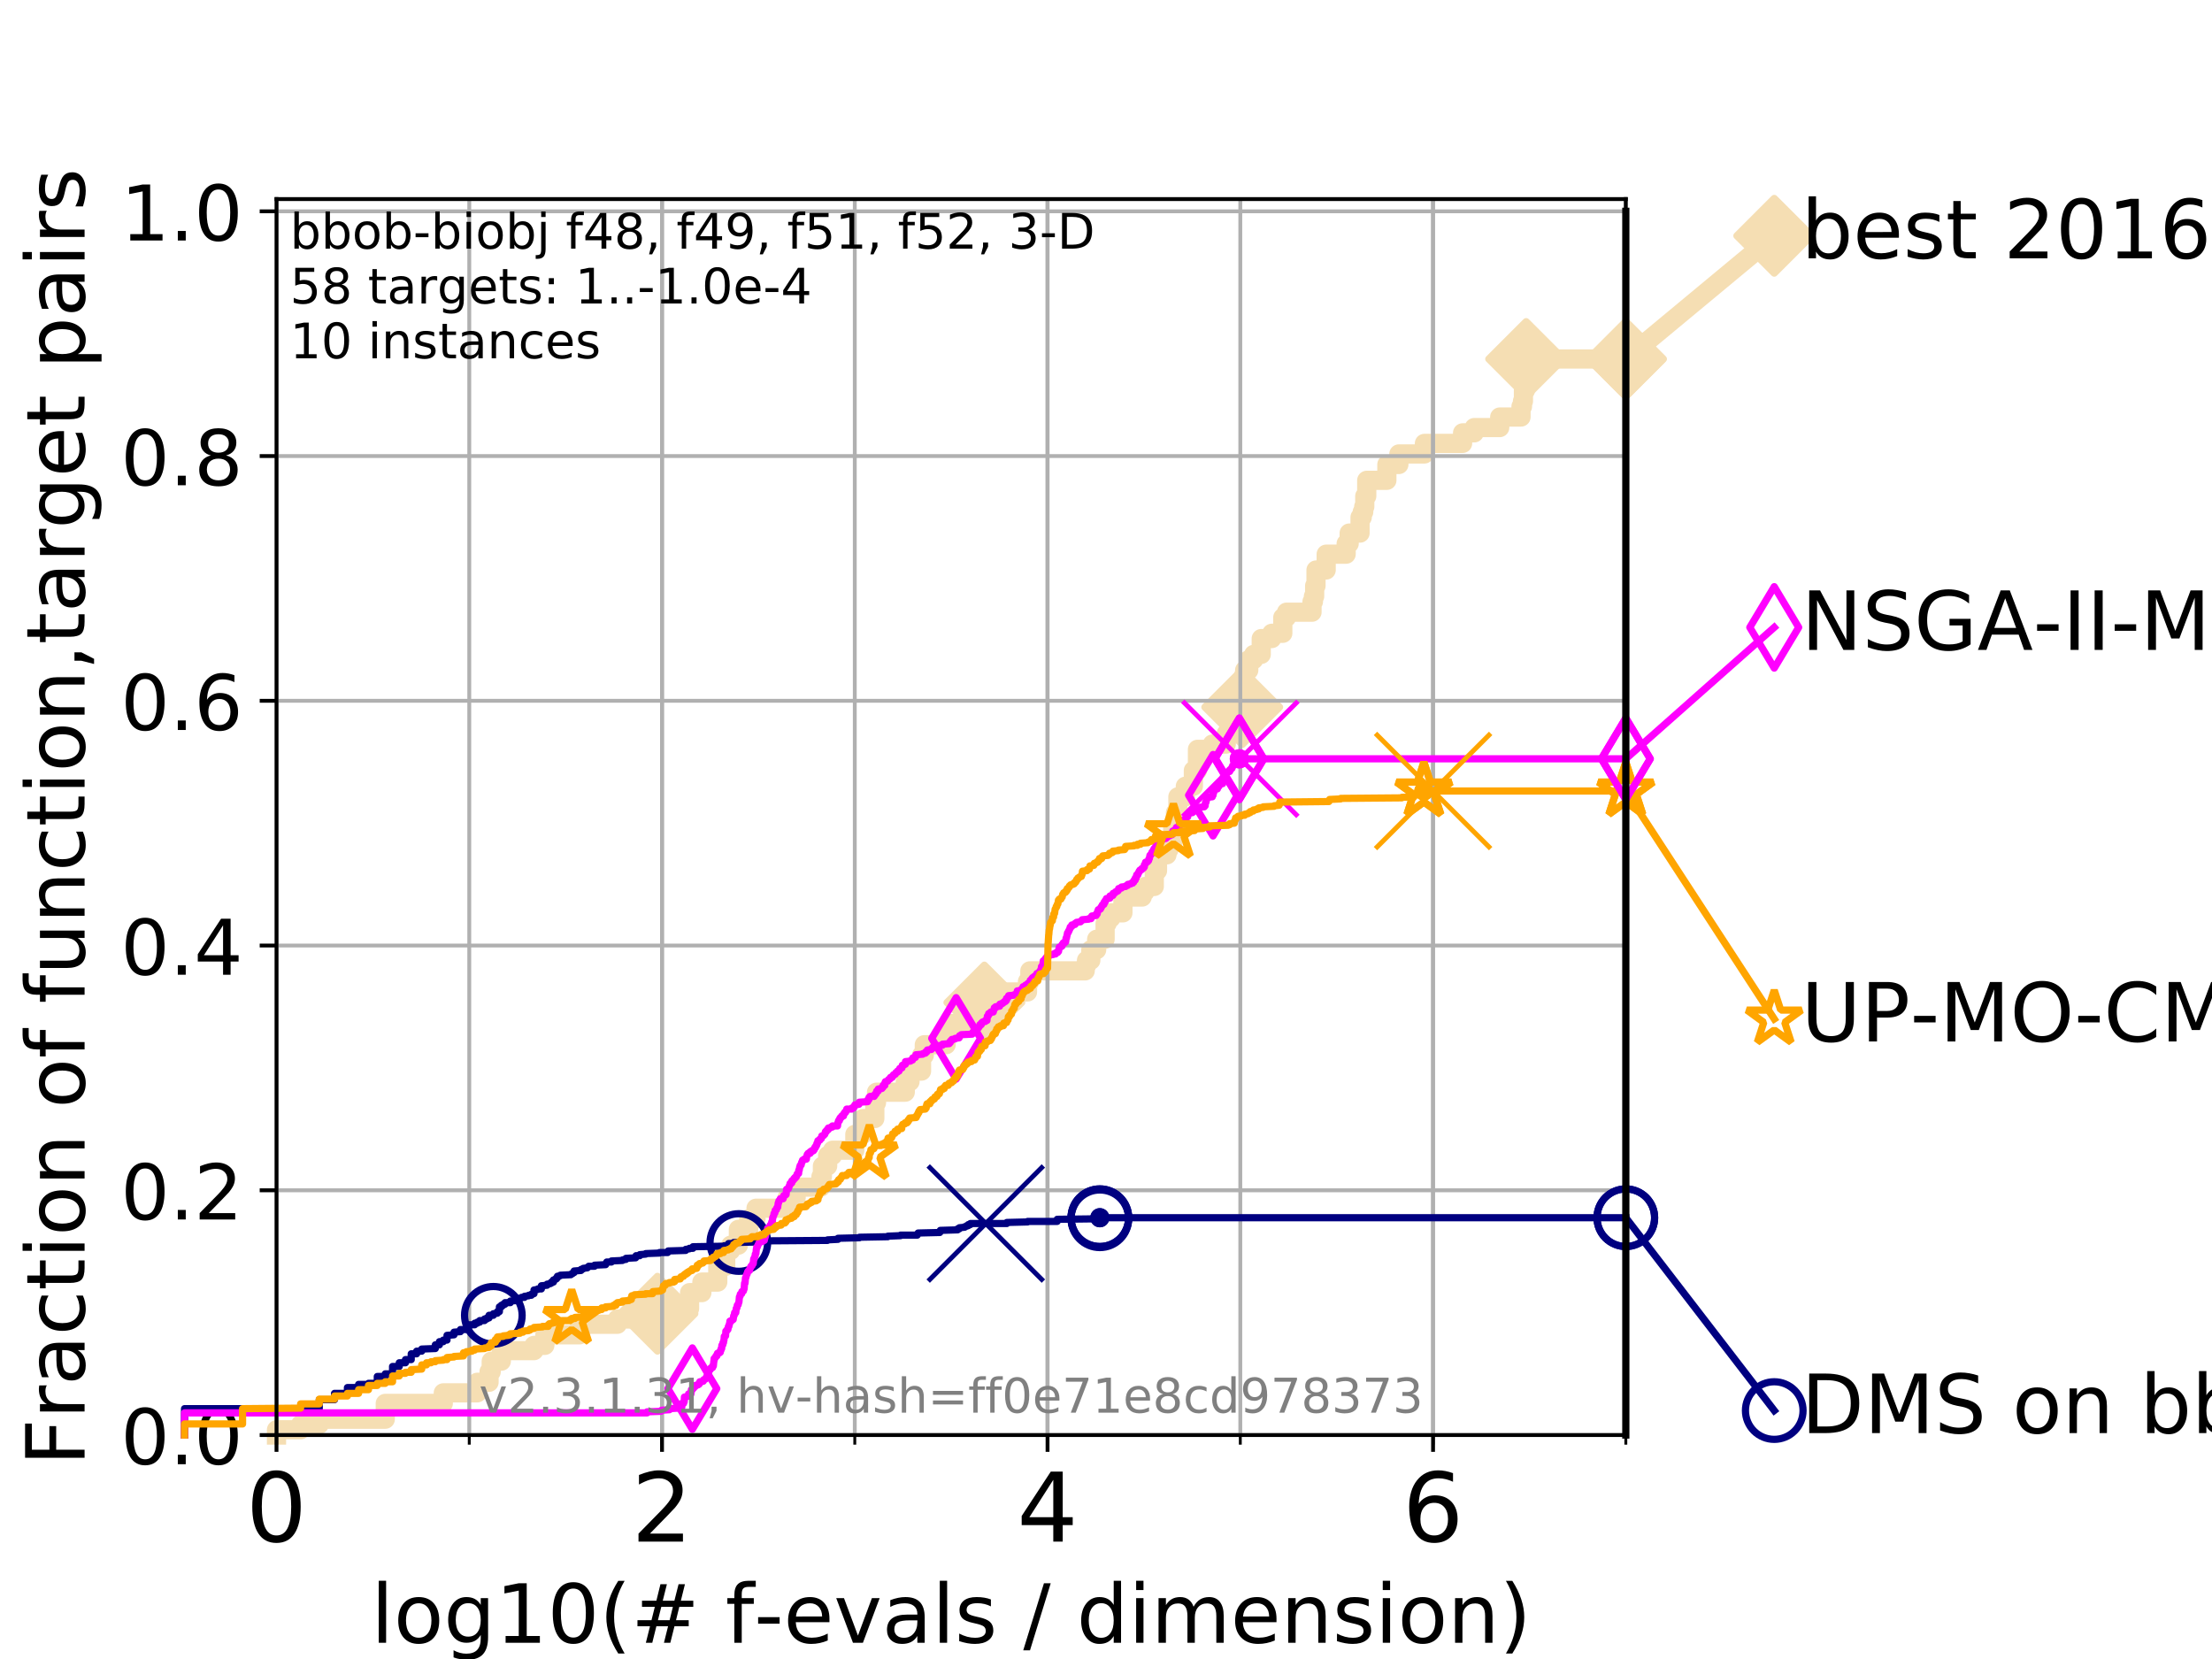 <?xml version="1.0" encoding="utf-8" standalone="no"?>
<!DOCTYPE svg PUBLIC "-//W3C//DTD SVG 1.1//EN"
  "http://www.w3.org/Graphics/SVG/1.1/DTD/svg11.dtd">
<!-- Created with matplotlib (https://matplotlib.org/) -->
<svg height="345.6pt" version="1.1" viewBox="0 0 460.8 345.6" width="460.8pt" xmlns="http://www.w3.org/2000/svg" xmlns:xlink="http://www.w3.org/1999/xlink">
 <defs>
  <style type="text/css">
*{stroke-linecap:butt;stroke-linejoin:round;}
  </style>
 </defs>
 <g id="figure_1">
  <g id="patch_1">
   <path d="M 0 345.6 
L 460.8 345.6 
L 460.8 0 
L 0 0 
z
" style="fill:#ffffff;"/>
  </g>
  <g id="axes_1">
   <g id="patch_2">
    <path d="M 57.6 298.944 
L 338.688 298.944 
L 338.688 41.472 
L 57.6 41.472 
z
" style="fill:#ffffff;"/>
   </g>
   <g id="line2d_1">
    <path d="M 57.6 298.944 
L 57.6 297.845 
L 62.617 297.845 
L 62.617 296.746 
L 66.508 296.746 
L 66.508 295.648 
L 80.259 295.648 
L 80.259 292.351 
L 92.347 292.351 
L 92.347 290.154 
L 99.418 290.154 
L 99.418 287.956 
L 101.878 287.956 
L 101.878 285.758 
L 102.331 285.758 
L 102.331 283.561 
L 104.435 283.561 
L 104.435 281.363 
L 111.239 281.363 
L 111.239 280.264 
L 113.501 280.264 
L 113.501 278.067 
L 120.728 278.067 
L 120.728 275.869 
L 128.611 275.869 
L 128.611 274.77 
L 132.182 274.77 
L 132.182 273.671 
L 136.955 273.671 
L 136.955 272.573 
L 143.654 272.573 
L 143.654 269.276 
L 146.216 269.276 
L 146.216 267.079 
L 149.527 267.079 
L 149.527 263.782 
L 151.179 263.782 
L 151.179 260.486 
L 152.233 260.486 
L 152.233 259.387 
L 153.82 259.387 
L 153.82 256.091 
L 155.97 256.091 
L 155.97 253.893 
L 157.491 253.893 
L 157.491 251.695 
L 163.63 251.695 
L 163.63 250.597 
L 163.972 250.597 
L 163.972 249.498 
L 165.85 249.498 
L 165.85 247.3 
L 171.021 247.3 
L 171.021 245.103 
L 171.324 245.103 
L 171.324 242.905 
L 172.418 242.905 
L 172.418 240.707 
L 173.448 240.707 
L 173.448 239.609 
L 178.078 239.609 
L 178.078 236.312 
L 179.781 236.312 
L 179.781 233.016 
L 182.239 233.016 
L 182.239 229.719 
L 182.592 229.719 
L 182.592 227.522 
L 188.583 227.522 
L 188.583 225.324 
L 189.569 225.324 
L 189.569 223.126 
L 191.972 223.126 
L 191.972 219.83 
L 192.549 219.83 
L 192.549 217.632 
L 197.101 217.632 
L 197.101 215.435 
L 197.722 215.435 
L 197.722 213.237 
L 200.783 213.237 
L 200.783 211.04 
L 203.419 211.04 
L 203.419 208.842 
L 205.061 208.842 
L 205.061 206.644 
L 214.049 206.644 
L 214.049 204.447 
L 214.54 204.447 
L 214.54 202.249 
L 226.067 202.249 
L 226.067 201.15 
L 226.338 201.15 
L 226.338 200.052 
L 227.239 200.052 
L 227.239 197.854 
L 228.455 197.854 
L 228.455 195.656 
L 230.216 195.656 
L 230.216 192.36 
L 230.641 192.36 
L 230.641 191.261 
L 231.427 191.261 
L 231.427 190.162 
L 233.925 190.162 
L 233.925 186.866 
L 237.939 186.866 
L 237.939 185.767 
L 238.538 185.767 
L 238.538 184.668 
L 240.46 184.668 
L 240.46 181.372 
L 241.133 181.372 
L 241.133 178.075 
L 243.1 178.075 
L 243.1 176.977 
L 243.509 176.977 
L 243.509 175.878 
L 244.29 175.878 
L 244.29 172.581 
L 244.866 172.581 
L 244.866 169.285 
L 245.377 169.285 
L 245.377 165.989 
L 246.926 165.989 
L 246.926 163.791 
L 248.6 163.791 
L 248.6 160.495 
L 249.449 160.495 
L 249.453 156.099 
L 252.559 156.099 
L 252.559 155.001 
L 255.459 155.001 
L 255.459 152.803 
L 256.032 152.803 
L 256.032 149.507 
L 256.213 149.507 
L 256.213 148.408 
L 257.478 148.408 
L 257.478 147.309 
L 258.778 147.309 
L 258.778 144.012 
L 259.063 144.012 
L 259.063 140.716 
L 259.284 140.716 
L 259.284 139.617 
L 260.139 139.617 
L 260.139 137.42 
L 261.17 137.42 
L 261.17 136.321 
L 262.737 136.321 
L 262.737 133.024 
L 264.936 133.024 
L 264.936 131.926 
L 267.23 131.926 
L 267.23 128.629 
L 268.007 128.629 
L 268.007 127.53 
L 273.317 127.53 
L 273.317 125.333 
L 273.611 125.333 
L 273.611 124.234 
L 273.864 124.234 
L 273.864 122.036 
L 274.15 122.036 
L 274.15 118.74 
L 276.268 118.74 
L 276.268 115.444 
L 280.428 115.444 
L 280.428 113.246 
L 281.057 113.246 
L 281.057 111.048 
L 283.323 111.048 
L 283.323 107.752 
L 283.779 107.752 
L 283.779 106.653 
L 284.089 106.653 
L 284.089 105.554 
L 284.307 105.554 
L 284.307 103.357 
L 284.716 103.357 
L 284.716 100.06 
L 288.91 100.06 
L 288.91 96.764 
L 291.411 96.764 
L 291.411 94.566 
L 296.732 94.566 
L 296.732 92.369 
L 304.683 92.369 
L 304.683 90.171 
L 307.111 90.171 
L 307.111 89.072 
L 312.419 89.072 
L 312.419 86.875 
L 316.854 86.875 
L 316.854 84.677 
L 317.159 84.677 
L 317.159 83.578 
L 317.36 83.578 
L 317.36 81.381 
L 317.753 81.381 
L 317.753 78.084 
L 317.926 78.084 
L 317.926 74.788 
L 338.688 74.788 
L 338.688 74.788 
" style="fill:none;stroke:#f5deb3;stroke-linecap:square;stroke-width:4;"/>
   </g>
   <g id="line2d_2">
    <defs>
     <path d="M 0 7.778 
L 7.778 0 
L 0 -7.778 
L -7.778 0 
z
" id="m166915f41b" style="stroke:#f5deb3;stroke-linejoin:miter;stroke-width:1.5;"/>
    </defs>
    <g>
     <use style="fill:#f5deb3;stroke:#f5deb3;stroke-linejoin:miter;stroke-width:1.5;" x="136.955" xlink:href="#m166915f41b" y="273.671"/>
     <use style="fill:#f5deb3;stroke:#f5deb3;stroke-linejoin:miter;stroke-width:1.5;" x="205.061" xlink:href="#m166915f41b" y="208.842"/>
     <use style="fill:#f5deb3;stroke:#f5deb3;stroke-linejoin:miter;stroke-width:1.5;" x="258.778" xlink:href="#m166915f41b" y="147.309"/>
     <use style="fill:#f5deb3;stroke:#f5deb3;stroke-linejoin:miter;stroke-width:1.5;" x="317.926" xlink:href="#m166915f41b" y="74.788"/>
     <use style="fill:#f5deb3;stroke:#f5deb3;stroke-linejoin:miter;stroke-width:1.5;" x="338.688" xlink:href="#m166915f41b" y="74.788"/>
    </g>
   </g>
   <g id="line2d_3">
    <path style="fill:none;stroke:#f5deb3;stroke-linecap:square;stroke-width:4;"/>
    <g/>
   </g>
   <g id="line2d_4">
    <path d="M 338.688 74.788 
L 369.608 49.12 
" style="fill:none;stroke:#f5deb3;stroke-linecap:square;stroke-width:4;"/>
    <g>
     <use style="fill:#f5deb3;stroke:#f5deb3;stroke-linejoin:miter;stroke-width:1.5;" x="338.688" xlink:href="#m166915f41b" y="74.788"/>
     <use style="fill:#f5deb3;stroke:#f5deb3;stroke-linejoin:miter;stroke-width:1.5;" x="369.608" xlink:href="#m166915f41b" y="49.12"/>
    </g>
   </g>
   <g id="matplotlib.axis_1">
    <g id="xtick_1">
     <g id="line2d_5">
      <path clip-path="url(#pf3a3294bf7)" d="M 57.6 298.944 
L 57.6 41.472 
" style="fill:none;stroke:#b0b0b0;stroke-linecap:square;stroke-width:0.8;"/>
     </g>
     <g id="line2d_6">
      <defs>
       <path d="M 0 0 
L 0 3.5 
" id="me4dca9cb0c" style="stroke:#000000;stroke-width:0.8;"/>
      </defs>
      <g>
       <use style="stroke:#000000;stroke-width:0.8;" x="57.6" xlink:href="#me4dca9cb0c" y="298.944"/>
      </g>
     </g>
     <g id="text_1">
      <!-- 0 -->
      <defs>
       <path d="M 31.781 66.406 
Q 24.172 66.406 20.328 58.906 
Q 16.5 51.422 16.5 36.375 
Q 16.5 21.391 20.328 13.891 
Q 24.172 6.391 31.781 6.391 
Q 39.453 6.391 43.281 13.891 
Q 47.125 21.391 47.125 36.375 
Q 47.125 51.422 43.281 58.906 
Q 39.453 66.406 31.781 66.406 
z
M 31.781 74.219 
Q 44.047 74.219 50.516 64.516 
Q 56.984 54.828 56.984 36.375 
Q 56.984 17.969 50.516 8.266 
Q 44.047 -1.422 31.781 -1.422 
Q 19.531 -1.422 13.062 8.266 
Q 6.594 17.969 6.594 36.375 
Q 6.594 54.828 13.062 64.516 
Q 19.531 74.219 31.781 74.219 
z
" id="DejaVuSans-48"/>
      </defs>
      <g transform="translate(51.237 321.141)scale(0.2 -0.2)">
       <use xlink:href="#DejaVuSans-48"/>
      </g>
     </g>
    </g>
    <g id="xtick_2">
     <g id="line2d_7">
      <path clip-path="url(#pf3a3294bf7)" d="M 137.911 298.944 
L 137.911 41.472 
" style="fill:none;stroke:#b0b0b0;stroke-linecap:square;stroke-width:0.8;"/>
     </g>
     <g id="line2d_8">
      <g>
       <use style="stroke:#000000;stroke-width:0.8;" x="137.911" xlink:href="#me4dca9cb0c" y="298.944"/>
      </g>
     </g>
     <g id="text_2">
      <!-- 2 -->
      <defs>
       <path d="M 19.188 8.297 
L 53.609 8.297 
L 53.609 0 
L 7.328 0 
L 7.328 8.297 
Q 12.938 14.109 22.625 23.891 
Q 32.328 33.688 34.812 36.531 
Q 39.547 41.844 41.422 45.531 
Q 43.312 49.219 43.312 52.781 
Q 43.312 58.594 39.234 62.25 
Q 35.156 65.922 28.609 65.922 
Q 23.969 65.922 18.812 64.312 
Q 13.672 62.703 7.812 59.422 
L 7.812 69.391 
Q 13.766 71.781 18.938 73 
Q 24.125 74.219 28.422 74.219 
Q 39.75 74.219 46.484 68.547 
Q 53.219 62.891 53.219 53.422 
Q 53.219 48.922 51.531 44.891 
Q 49.859 40.875 45.406 35.406 
Q 44.188 33.984 37.641 27.219 
Q 31.109 20.453 19.188 8.297 
z
" id="DejaVuSans-50"/>
      </defs>
      <g transform="translate(131.548 321.141)scale(0.2 -0.2)">
       <use xlink:href="#DejaVuSans-50"/>
      </g>
     </g>
    </g>
    <g id="xtick_3">
     <g id="line2d_9">
      <path clip-path="url(#pf3a3294bf7)" d="M 218.222 298.944 
L 218.222 41.472 
" style="fill:none;stroke:#b0b0b0;stroke-linecap:square;stroke-width:0.8;"/>
     </g>
     <g id="line2d_10">
      <g>
       <use style="stroke:#000000;stroke-width:0.8;" x="218.222" xlink:href="#me4dca9cb0c" y="298.944"/>
      </g>
     </g>
     <g id="text_3">
      <!-- 4 -->
      <defs>
       <path d="M 37.797 64.312 
L 12.891 25.391 
L 37.797 25.391 
z
M 35.203 72.906 
L 47.609 72.906 
L 47.609 25.391 
L 58.016 25.391 
L 58.016 17.188 
L 47.609 17.188 
L 47.609 0 
L 37.797 0 
L 37.797 17.188 
L 4.891 17.188 
L 4.891 26.703 
z
" id="DejaVuSans-52"/>
      </defs>
      <g transform="translate(211.859 321.141)scale(0.2 -0.2)">
       <use xlink:href="#DejaVuSans-52"/>
      </g>
     </g>
    </g>
    <g id="xtick_4">
     <g id="line2d_11">
      <path clip-path="url(#pf3a3294bf7)" d="M 298.533 298.944 
L 298.533 41.472 
" style="fill:none;stroke:#b0b0b0;stroke-linecap:square;stroke-width:0.8;"/>
     </g>
     <g id="line2d_12">
      <g>
       <use style="stroke:#000000;stroke-width:0.8;" x="298.533" xlink:href="#me4dca9cb0c" y="298.944"/>
      </g>
     </g>
     <g id="text_4">
      <!-- 6 -->
      <defs>
       <path d="M 33.016 40.375 
Q 26.375 40.375 22.484 35.828 
Q 18.609 31.297 18.609 23.391 
Q 18.609 15.531 22.484 10.953 
Q 26.375 6.391 33.016 6.391 
Q 39.656 6.391 43.531 10.953 
Q 47.406 15.531 47.406 23.391 
Q 47.406 31.297 43.531 35.828 
Q 39.656 40.375 33.016 40.375 
z
M 52.594 71.297 
L 52.594 62.312 
Q 48.875 64.062 45.094 64.984 
Q 41.312 65.922 37.594 65.922 
Q 27.828 65.922 22.672 59.328 
Q 17.531 52.734 16.797 39.406 
Q 19.672 43.656 24.016 45.922 
Q 28.375 48.188 33.594 48.188 
Q 44.578 48.188 50.953 41.516 
Q 57.328 34.859 57.328 23.391 
Q 57.328 12.156 50.688 5.359 
Q 44.047 -1.422 33.016 -1.422 
Q 20.359 -1.422 13.672 8.266 
Q 6.984 17.969 6.984 36.375 
Q 6.984 53.656 15.188 63.938 
Q 23.391 74.219 37.203 74.219 
Q 40.922 74.219 44.703 73.484 
Q 48.484 72.75 52.594 71.297 
z
" id="DejaVuSans-54"/>
      </defs>
      <g transform="translate(292.17 321.141)scale(0.2 -0.2)">
       <use xlink:href="#DejaVuSans-54"/>
      </g>
     </g>
    </g>
    <g id="xtick_5">
     <g id="line2d_13">
      <path clip-path="url(#pf3a3294bf7)" d="M 57.6 298.944 
L 57.6 41.472 
" style="fill:none;stroke:#b0b0b0;stroke-linecap:square;stroke-width:0.8;"/>
     </g>
     <g id="line2d_14">
      <defs>
       <path d="M 0 0 
L 0 2 
" id="mdb9873a7e1" style="stroke:#000000;stroke-width:0.6;"/>
      </defs>
      <g>
       <use style="stroke:#000000;stroke-width:0.6;" x="57.6" xlink:href="#mdb9873a7e1" y="298.944"/>
      </g>
     </g>
    </g>
    <g id="xtick_6">
     <g id="line2d_15">
      <path clip-path="url(#pf3a3294bf7)" d="M 97.755 298.944 
L 97.755 41.472 
" style="fill:none;stroke:#b0b0b0;stroke-linecap:square;stroke-width:0.8;"/>
     </g>
     <g id="line2d_16">
      <g>
       <use style="stroke:#000000;stroke-width:0.6;" x="97.755" xlink:href="#mdb9873a7e1" y="298.944"/>
      </g>
     </g>
    </g>
    <g id="xtick_7">
     <g id="line2d_17">
      <path clip-path="url(#pf3a3294bf7)" d="M 137.911 298.944 
L 137.911 41.472 
" style="fill:none;stroke:#b0b0b0;stroke-linecap:square;stroke-width:0.8;"/>
     </g>
     <g id="line2d_18">
      <g>
       <use style="stroke:#000000;stroke-width:0.6;" x="137.911" xlink:href="#mdb9873a7e1" y="298.944"/>
      </g>
     </g>
    </g>
    <g id="xtick_8">
     <g id="line2d_19">
      <path clip-path="url(#pf3a3294bf7)" d="M 178.066 298.944 
L 178.066 41.472 
" style="fill:none;stroke:#b0b0b0;stroke-linecap:square;stroke-width:0.8;"/>
     </g>
     <g id="line2d_20">
      <g>
       <use style="stroke:#000000;stroke-width:0.6;" x="178.066" xlink:href="#mdb9873a7e1" y="298.944"/>
      </g>
     </g>
    </g>
    <g id="xtick_9">
     <g id="line2d_21">
      <path clip-path="url(#pf3a3294bf7)" d="M 218.222 298.944 
L 218.222 41.472 
" style="fill:none;stroke:#b0b0b0;stroke-linecap:square;stroke-width:0.8;"/>
     </g>
     <g id="line2d_22">
      <g>
       <use style="stroke:#000000;stroke-width:0.6;" x="218.222" xlink:href="#mdb9873a7e1" y="298.944"/>
      </g>
     </g>
    </g>
    <g id="xtick_10">
     <g id="line2d_23">
      <path clip-path="url(#pf3a3294bf7)" d="M 258.377 298.944 
L 258.377 41.472 
" style="fill:none;stroke:#b0b0b0;stroke-linecap:square;stroke-width:0.8;"/>
     </g>
     <g id="line2d_24">
      <g>
       <use style="stroke:#000000;stroke-width:0.6;" x="258.377" xlink:href="#mdb9873a7e1" y="298.944"/>
      </g>
     </g>
    </g>
    <g id="xtick_11">
     <g id="line2d_25">
      <path clip-path="url(#pf3a3294bf7)" d="M 298.533 298.944 
L 298.533 41.472 
" style="fill:none;stroke:#b0b0b0;stroke-linecap:square;stroke-width:0.8;"/>
     </g>
     <g id="line2d_26">
      <g>
       <use style="stroke:#000000;stroke-width:0.6;" x="298.533" xlink:href="#mdb9873a7e1" y="298.944"/>
      </g>
     </g>
    </g>
    <g id="xtick_12">
     <g id="line2d_27">
      <path clip-path="url(#pf3a3294bf7)" d="M 338.688 298.944 
L 338.688 41.472 
" style="fill:none;stroke:#b0b0b0;stroke-linecap:square;stroke-width:0.8;"/>
     </g>
     <g id="line2d_28">
      <g>
       <use style="stroke:#000000;stroke-width:0.6;" x="338.688" xlink:href="#mdb9873a7e1" y="298.944"/>
      </g>
     </g>
    </g>
    <g id="text_5">
     <!-- log10(# f-evals / dimension) -->
     <defs>
      <path d="M 9.422 75.984 
L 18.406 75.984 
L 18.406 0 
L 9.422 0 
z
" id="DejaVuSans-108"/>
      <path d="M 30.609 48.391 
Q 23.391 48.391 19.188 42.75 
Q 14.984 37.109 14.984 27.297 
Q 14.984 17.484 19.156 11.844 
Q 23.344 6.203 30.609 6.203 
Q 37.797 6.203 41.984 11.859 
Q 46.188 17.531 46.188 27.297 
Q 46.188 37.016 41.984 42.703 
Q 37.797 48.391 30.609 48.391 
z
M 30.609 56 
Q 42.328 56 49.016 48.375 
Q 55.719 40.766 55.719 27.297 
Q 55.719 13.875 49.016 6.219 
Q 42.328 -1.422 30.609 -1.422 
Q 18.844 -1.422 12.172 6.219 
Q 5.516 13.875 5.516 27.297 
Q 5.516 40.766 12.172 48.375 
Q 18.844 56 30.609 56 
z
" id="DejaVuSans-111"/>
      <path d="M 45.406 27.984 
Q 45.406 37.75 41.375 43.109 
Q 37.359 48.484 30.078 48.484 
Q 22.859 48.484 18.828 43.109 
Q 14.797 37.75 14.797 27.984 
Q 14.797 18.266 18.828 12.891 
Q 22.859 7.516 30.078 7.516 
Q 37.359 7.516 41.375 12.891 
Q 45.406 18.266 45.406 27.984 
z
M 54.391 6.781 
Q 54.391 -7.172 48.188 -13.984 
Q 42 -20.797 29.203 -20.797 
Q 24.469 -20.797 20.266 -20.094 
Q 16.062 -19.391 12.109 -17.922 
L 12.109 -9.188 
Q 16.062 -11.328 19.922 -12.344 
Q 23.781 -13.375 27.781 -13.375 
Q 36.625 -13.375 41.016 -8.766 
Q 45.406 -4.156 45.406 5.172 
L 45.406 9.625 
Q 42.625 4.781 38.281 2.391 
Q 33.938 0 27.875 0 
Q 17.828 0 11.672 7.656 
Q 5.516 15.328 5.516 27.984 
Q 5.516 40.672 11.672 48.328 
Q 17.828 56 27.875 56 
Q 33.938 56 38.281 53.609 
Q 42.625 51.219 45.406 46.391 
L 45.406 54.688 
L 54.391 54.688 
z
" id="DejaVuSans-103"/>
      <path d="M 12.406 8.297 
L 28.516 8.297 
L 28.516 63.922 
L 10.984 60.406 
L 10.984 69.391 
L 28.422 72.906 
L 38.281 72.906 
L 38.281 8.297 
L 54.391 8.297 
L 54.391 0 
L 12.406 0 
z
" id="DejaVuSans-49"/>
      <path d="M 31 75.875 
Q 24.469 64.656 21.281 53.656 
Q 18.109 42.672 18.109 31.391 
Q 18.109 20.125 21.312 9.062 
Q 24.516 -2 31 -13.188 
L 23.188 -13.188 
Q 15.875 -1.703 12.234 9.375 
Q 8.594 20.453 8.594 31.391 
Q 8.594 42.281 12.203 53.312 
Q 15.828 64.359 23.188 75.875 
z
" id="DejaVuSans-40"/>
      <path d="M 51.125 44 
L 36.922 44 
L 32.812 27.688 
L 47.125 27.688 
z
M 43.797 71.781 
L 38.719 51.516 
L 52.984 51.516 
L 58.109 71.781 
L 65.922 71.781 
L 60.891 51.516 
L 76.125 51.516 
L 76.125 44 
L 58.984 44 
L 54.984 27.688 
L 70.516 27.688 
L 70.516 20.219 
L 53.078 20.219 
L 48 0 
L 40.188 0 
L 45.219 20.219 
L 30.906 20.219 
L 25.875 0 
L 18.016 0 
L 23.094 20.219 
L 7.719 20.219 
L 7.719 27.688 
L 24.906 27.688 
L 29 44 
L 13.281 44 
L 13.281 51.516 
L 30.906 51.516 
L 35.891 71.781 
z
" id="DejaVuSans-35"/>
      <path id="DejaVuSans-32"/>
      <path d="M 37.109 75.984 
L 37.109 68.5 
L 28.516 68.5 
Q 23.688 68.5 21.797 66.547 
Q 19.922 64.594 19.922 59.516 
L 19.922 54.688 
L 34.719 54.688 
L 34.719 47.703 
L 19.922 47.703 
L 19.922 0 
L 10.891 0 
L 10.891 47.703 
L 2.297 47.703 
L 2.297 54.688 
L 10.891 54.688 
L 10.891 58.5 
Q 10.891 67.625 15.141 71.797 
Q 19.391 75.984 28.609 75.984 
z
" id="DejaVuSans-102"/>
      <path d="M 4.891 31.391 
L 31.203 31.391 
L 31.203 23.391 
L 4.891 23.391 
z
" id="DejaVuSans-45"/>
      <path d="M 56.203 29.594 
L 56.203 25.203 
L 14.891 25.203 
Q 15.484 15.922 20.484 11.062 
Q 25.484 6.203 34.422 6.203 
Q 39.594 6.203 44.453 7.469 
Q 49.312 8.734 54.109 11.281 
L 54.109 2.781 
Q 49.266 0.734 44.188 -0.344 
Q 39.109 -1.422 33.891 -1.422 
Q 20.797 -1.422 13.156 6.188 
Q 5.516 13.812 5.516 26.812 
Q 5.516 40.234 12.766 48.109 
Q 20.016 56 32.328 56 
Q 43.359 56 49.781 48.891 
Q 56.203 41.797 56.203 29.594 
z
M 47.219 32.234 
Q 47.125 39.594 43.094 43.984 
Q 39.062 48.391 32.422 48.391 
Q 24.906 48.391 20.391 44.141 
Q 15.875 39.891 15.188 32.172 
z
" id="DejaVuSans-101"/>
      <path d="M 2.984 54.688 
L 12.5 54.688 
L 29.594 8.797 
L 46.688 54.688 
L 56.203 54.688 
L 35.688 0 
L 23.484 0 
z
" id="DejaVuSans-118"/>
      <path d="M 34.281 27.484 
Q 23.391 27.484 19.188 25 
Q 14.984 22.516 14.984 16.5 
Q 14.984 11.719 18.141 8.906 
Q 21.297 6.109 26.703 6.109 
Q 34.188 6.109 38.703 11.406 
Q 43.219 16.703 43.219 25.484 
L 43.219 27.484 
z
M 52.203 31.203 
L 52.203 0 
L 43.219 0 
L 43.219 8.297 
Q 40.141 3.328 35.547 0.953 
Q 30.953 -1.422 24.312 -1.422 
Q 15.922 -1.422 10.953 3.297 
Q 6 8.016 6 15.922 
Q 6 25.141 12.172 29.828 
Q 18.359 34.516 30.609 34.516 
L 43.219 34.516 
L 43.219 35.406 
Q 43.219 41.609 39.141 45 
Q 35.062 48.391 27.688 48.391 
Q 23 48.391 18.547 47.266 
Q 14.109 46.141 10.016 43.891 
L 10.016 52.203 
Q 14.938 54.109 19.578 55.047 
Q 24.219 56 28.609 56 
Q 40.484 56 46.344 49.844 
Q 52.203 43.703 52.203 31.203 
z
" id="DejaVuSans-97"/>
      <path d="M 44.281 53.078 
L 44.281 44.578 
Q 40.484 46.531 36.375 47.5 
Q 32.281 48.484 27.875 48.484 
Q 21.188 48.484 17.844 46.438 
Q 14.5 44.391 14.5 40.281 
Q 14.5 37.156 16.891 35.375 
Q 19.281 33.594 26.516 31.984 
L 29.594 31.297 
Q 39.156 29.25 43.188 25.516 
Q 47.219 21.781 47.219 15.094 
Q 47.219 7.469 41.188 3.016 
Q 35.156 -1.422 24.609 -1.422 
Q 20.219 -1.422 15.453 -0.562 
Q 10.688 0.297 5.422 2 
L 5.422 11.281 
Q 10.406 8.688 15.234 7.391 
Q 20.062 6.109 24.812 6.109 
Q 31.156 6.109 34.562 8.281 
Q 37.984 10.453 37.984 14.406 
Q 37.984 18.062 35.516 20.016 
Q 33.062 21.969 24.703 23.781 
L 21.578 24.516 
Q 13.234 26.266 9.516 29.906 
Q 5.812 33.547 5.812 39.891 
Q 5.812 47.609 11.281 51.797 
Q 16.75 56 26.812 56 
Q 31.781 56 36.172 55.266 
Q 40.578 54.547 44.281 53.078 
z
" id="DejaVuSans-115"/>
      <path d="M 25.391 72.906 
L 33.688 72.906 
L 8.297 -9.281 
L 0 -9.281 
z
" id="DejaVuSans-47"/>
      <path d="M 45.406 46.391 
L 45.406 75.984 
L 54.391 75.984 
L 54.391 0 
L 45.406 0 
L 45.406 8.203 
Q 42.578 3.328 38.25 0.953 
Q 33.938 -1.422 27.875 -1.422 
Q 17.969 -1.422 11.734 6.484 
Q 5.516 14.406 5.516 27.297 
Q 5.516 40.188 11.734 48.094 
Q 17.969 56 27.875 56 
Q 33.938 56 38.25 53.625 
Q 42.578 51.266 45.406 46.391 
z
M 14.797 27.297 
Q 14.797 17.391 18.875 11.75 
Q 22.953 6.109 30.078 6.109 
Q 37.203 6.109 41.297 11.75 
Q 45.406 17.391 45.406 27.297 
Q 45.406 37.203 41.297 42.844 
Q 37.203 48.484 30.078 48.484 
Q 22.953 48.484 18.875 42.844 
Q 14.797 37.203 14.797 27.297 
z
" id="DejaVuSans-100"/>
      <path d="M 9.422 54.688 
L 18.406 54.688 
L 18.406 0 
L 9.422 0 
z
M 9.422 75.984 
L 18.406 75.984 
L 18.406 64.594 
L 9.422 64.594 
z
" id="DejaVuSans-105"/>
      <path d="M 52 44.188 
Q 55.375 50.25 60.062 53.125 
Q 64.75 56 71.094 56 
Q 79.641 56 84.281 50.016 
Q 88.922 44.047 88.922 33.016 
L 88.922 0 
L 79.891 0 
L 79.891 32.719 
Q 79.891 40.578 77.094 44.375 
Q 74.312 48.188 68.609 48.188 
Q 61.625 48.188 57.562 43.547 
Q 53.516 38.922 53.516 30.906 
L 53.516 0 
L 44.484 0 
L 44.484 32.719 
Q 44.484 40.625 41.703 44.406 
Q 38.922 48.188 33.109 48.188 
Q 26.219 48.188 22.156 43.531 
Q 18.109 38.875 18.109 30.906 
L 18.109 0 
L 9.078 0 
L 9.078 54.688 
L 18.109 54.688 
L 18.109 46.188 
Q 21.188 51.219 25.484 53.609 
Q 29.781 56 35.688 56 
Q 41.656 56 45.828 52.969 
Q 50 49.953 52 44.188 
z
" id="DejaVuSans-109"/>
      <path d="M 54.891 33.016 
L 54.891 0 
L 45.906 0 
L 45.906 32.719 
Q 45.906 40.484 42.875 44.328 
Q 39.844 48.188 33.797 48.188 
Q 26.516 48.188 22.312 43.547 
Q 18.109 38.922 18.109 30.906 
L 18.109 0 
L 9.078 0 
L 9.078 54.688 
L 18.109 54.688 
L 18.109 46.188 
Q 21.344 51.125 25.703 53.562 
Q 30.078 56 35.797 56 
Q 45.219 56 50.047 50.172 
Q 54.891 44.344 54.891 33.016 
z
" id="DejaVuSans-110"/>
      <path d="M 8.016 75.875 
L 15.828 75.875 
Q 23.141 64.359 26.781 53.312 
Q 30.422 42.281 30.422 31.391 
Q 30.422 20.453 26.781 9.375 
Q 23.141 -1.703 15.828 -13.188 
L 8.016 -13.188 
Q 14.5 -2 17.703 9.062 
Q 20.906 20.125 20.906 31.391 
Q 20.906 42.672 17.703 53.656 
Q 14.5 64.656 8.016 75.875 
z
" id="DejaVuSans-41"/>
     </defs>
     <g transform="translate(77.303 342.218)scale(0.17 -0.17)">
      <use xlink:href="#DejaVuSans-108"/>
      <use x="27.783" xlink:href="#DejaVuSans-111"/>
      <use x="88.965" xlink:href="#DejaVuSans-103"/>
      <use x="152.441" xlink:href="#DejaVuSans-49"/>
      <use x="216.064" xlink:href="#DejaVuSans-48"/>
      <use x="279.688" xlink:href="#DejaVuSans-40"/>
      <use x="318.701" xlink:href="#DejaVuSans-35"/>
      <use x="402.49" xlink:href="#DejaVuSans-32"/>
      <use x="434.277" xlink:href="#DejaVuSans-102"/>
      <use x="469.404" xlink:href="#DejaVuSans-45"/>
      <use x="505.488" xlink:href="#DejaVuSans-101"/>
      <use x="567.012" xlink:href="#DejaVuSans-118"/>
      <use x="626.191" xlink:href="#DejaVuSans-97"/>
      <use x="687.471" xlink:href="#DejaVuSans-108"/>
      <use x="715.254" xlink:href="#DejaVuSans-115"/>
      <use x="767.354" xlink:href="#DejaVuSans-32"/>
      <use x="799.141" xlink:href="#DejaVuSans-47"/>
      <use x="832.832" xlink:href="#DejaVuSans-32"/>
      <use x="864.619" xlink:href="#DejaVuSans-100"/>
      <use x="928.096" xlink:href="#DejaVuSans-105"/>
      <use x="955.879" xlink:href="#DejaVuSans-109"/>
      <use x="1053.291" xlink:href="#DejaVuSans-101"/>
      <use x="1114.814" xlink:href="#DejaVuSans-110"/>
      <use x="1178.193" xlink:href="#DejaVuSans-115"/>
      <use x="1230.293" xlink:href="#DejaVuSans-105"/>
      <use x="1258.076" xlink:href="#DejaVuSans-111"/>
      <use x="1319.258" xlink:href="#DejaVuSans-110"/>
      <use x="1382.637" xlink:href="#DejaVuSans-41"/>
     </g>
    </g>
   </g>
   <g id="matplotlib.axis_2">
    <g id="ytick_1">
     <g id="line2d_29">
      <path clip-path="url(#pf3a3294bf7)" d="M 57.6 298.944 
L 338.688 298.944 
" style="fill:none;stroke:#b0b0b0;stroke-linecap:square;stroke-width:0.8;"/>
     </g>
     <g id="line2d_30">
      <defs>
       <path d="M 0 0 
L -3.5 0 
" id="mf332295d82" style="stroke:#000000;stroke-width:0.8;"/>
      </defs>
      <g>
       <use style="stroke:#000000;stroke-width:0.8;" x="57.6" xlink:href="#mf332295d82" y="298.944"/>
      </g>
     </g>
     <g id="text_6">
      <!-- 0.0 -->
      <defs>
       <path d="M 10.688 12.406 
L 21 12.406 
L 21 0 
L 10.688 0 
z
" id="DejaVuSans-46"/>
      </defs>
      <g transform="translate(25.155 305.023)scale(0.16 -0.16)">
       <use xlink:href="#DejaVuSans-48"/>
       <use x="63.623" xlink:href="#DejaVuSans-46"/>
       <use x="95.41" xlink:href="#DejaVuSans-48"/>
      </g>
     </g>
    </g>
    <g id="ytick_2">
     <g id="line2d_31">
      <path clip-path="url(#pf3a3294bf7)" d="M 57.6 247.959 
L 338.688 247.959 
" style="fill:none;stroke:#b0b0b0;stroke-linecap:square;stroke-width:0.8;"/>
     </g>
     <g id="line2d_32">
      <g>
       <use style="stroke:#000000;stroke-width:0.8;" x="57.6" xlink:href="#mf332295d82" y="247.959"/>
      </g>
     </g>
     <g id="text_7">
      <!-- 0.2 -->
      <g transform="translate(25.155 254.038)scale(0.16 -0.16)">
       <use xlink:href="#DejaVuSans-48"/>
       <use x="63.623" xlink:href="#DejaVuSans-46"/>
       <use x="95.41" xlink:href="#DejaVuSans-50"/>
      </g>
     </g>
    </g>
    <g id="ytick_3">
     <g id="line2d_33">
      <path clip-path="url(#pf3a3294bf7)" d="M 57.6 196.975 
L 338.688 196.975 
" style="fill:none;stroke:#b0b0b0;stroke-linecap:square;stroke-width:0.8;"/>
     </g>
     <g id="line2d_34">
      <g>
       <use style="stroke:#000000;stroke-width:0.8;" x="57.6" xlink:href="#mf332295d82" y="196.975"/>
      </g>
     </g>
     <g id="text_8">
      <!-- 0.4 -->
      <g transform="translate(25.155 203.054)scale(0.16 -0.16)">
       <use xlink:href="#DejaVuSans-48"/>
       <use x="63.623" xlink:href="#DejaVuSans-46"/>
       <use x="95.41" xlink:href="#DejaVuSans-52"/>
      </g>
     </g>
    </g>
    <g id="ytick_4">
     <g id="line2d_35">
      <path clip-path="url(#pf3a3294bf7)" d="M 57.6 145.99 
L 338.688 145.99 
" style="fill:none;stroke:#b0b0b0;stroke-linecap:square;stroke-width:0.8;"/>
     </g>
     <g id="line2d_36">
      <g>
       <use style="stroke:#000000;stroke-width:0.8;" x="57.6" xlink:href="#mf332295d82" y="145.99"/>
      </g>
     </g>
     <g id="text_9">
      <!-- 0.6 -->
      <g transform="translate(25.155 152.069)scale(0.16 -0.16)">
       <use xlink:href="#DejaVuSans-48"/>
       <use x="63.623" xlink:href="#DejaVuSans-46"/>
       <use x="95.41" xlink:href="#DejaVuSans-54"/>
      </g>
     </g>
    </g>
    <g id="ytick_5">
     <g id="line2d_37">
      <path clip-path="url(#pf3a3294bf7)" d="M 57.6 95.006 
L 338.688 95.006 
" style="fill:none;stroke:#b0b0b0;stroke-linecap:square;stroke-width:0.8;"/>
     </g>
     <g id="line2d_38">
      <g>
       <use style="stroke:#000000;stroke-width:0.8;" x="57.6" xlink:href="#mf332295d82" y="95.006"/>
      </g>
     </g>
     <g id="text_10">
      <!-- 0.8 -->
      <defs>
       <path d="M 31.781 34.625 
Q 24.75 34.625 20.719 30.859 
Q 16.703 27.094 16.703 20.516 
Q 16.703 13.922 20.719 10.156 
Q 24.75 6.391 31.781 6.391 
Q 38.812 6.391 42.859 10.172 
Q 46.922 13.969 46.922 20.516 
Q 46.922 27.094 42.891 30.859 
Q 38.875 34.625 31.781 34.625 
z
M 21.922 38.812 
Q 15.578 40.375 12.031 44.719 
Q 8.5 49.078 8.5 55.328 
Q 8.5 64.062 14.719 69.141 
Q 20.953 74.219 31.781 74.219 
Q 42.672 74.219 48.875 69.141 
Q 55.078 64.062 55.078 55.328 
Q 55.078 49.078 51.531 44.719 
Q 48 40.375 41.703 38.812 
Q 48.828 37.156 52.797 32.312 
Q 56.781 27.484 56.781 20.516 
Q 56.781 9.906 50.312 4.234 
Q 43.844 -1.422 31.781 -1.422 
Q 19.734 -1.422 13.25 4.234 
Q 6.781 9.906 6.781 20.516 
Q 6.781 27.484 10.781 32.312 
Q 14.797 37.156 21.922 38.812 
z
M 18.312 54.391 
Q 18.312 48.734 21.844 45.562 
Q 25.391 42.391 31.781 42.391 
Q 38.141 42.391 41.719 45.562 
Q 45.312 48.734 45.312 54.391 
Q 45.312 60.062 41.719 63.234 
Q 38.141 66.406 31.781 66.406 
Q 25.391 66.406 21.844 63.234 
Q 18.312 60.062 18.312 54.391 
z
" id="DejaVuSans-56"/>
      </defs>
      <g transform="translate(25.155 101.085)scale(0.16 -0.16)">
       <use xlink:href="#DejaVuSans-48"/>
       <use x="63.623" xlink:href="#DejaVuSans-46"/>
       <use x="95.41" xlink:href="#DejaVuSans-56"/>
      </g>
     </g>
    </g>
    <g id="ytick_6">
     <g id="line2d_39">
      <path clip-path="url(#pf3a3294bf7)" d="M 57.6 44.021 
L 338.688 44.021 
" style="fill:none;stroke:#b0b0b0;stroke-linecap:square;stroke-width:0.8;"/>
     </g>
     <g id="line2d_40">
      <g>
       <use style="stroke:#000000;stroke-width:0.8;" x="57.6" xlink:href="#mf332295d82" y="44.021"/>
      </g>
     </g>
     <g id="text_11">
      <!-- 1.0 -->
      <g transform="translate(25.155 50.1)scale(0.16 -0.16)">
       <use xlink:href="#DejaVuSans-49"/>
       <use x="63.623" xlink:href="#DejaVuSans-46"/>
       <use x="95.41" xlink:href="#DejaVuSans-48"/>
      </g>
     </g>
    </g>
    <g id="text_12">
     <!-- Fraction of function,target pairs -->
     <defs>
      <path d="M 9.812 72.906 
L 51.703 72.906 
L 51.703 64.594 
L 19.672 64.594 
L 19.672 43.109 
L 48.578 43.109 
L 48.578 34.812 
L 19.672 34.812 
L 19.672 0 
L 9.812 0 
z
" id="DejaVuSans-70"/>
      <path d="M 41.109 46.297 
Q 39.594 47.172 37.812 47.578 
Q 36.031 48 33.891 48 
Q 26.266 48 22.188 43.047 
Q 18.109 38.094 18.109 28.812 
L 18.109 0 
L 9.078 0 
L 9.078 54.688 
L 18.109 54.688 
L 18.109 46.188 
Q 20.953 51.172 25.484 53.578 
Q 30.031 56 36.531 56 
Q 37.453 56 38.578 55.875 
Q 39.703 55.766 41.062 55.516 
z
" id="DejaVuSans-114"/>
      <path d="M 48.781 52.594 
L 48.781 44.188 
Q 44.969 46.297 41.141 47.344 
Q 37.312 48.391 33.406 48.391 
Q 24.656 48.391 19.812 42.844 
Q 14.984 37.312 14.984 27.297 
Q 14.984 17.281 19.812 11.734 
Q 24.656 6.203 33.406 6.203 
Q 37.312 6.203 41.141 7.25 
Q 44.969 8.297 48.781 10.406 
L 48.781 2.094 
Q 45.016 0.344 40.984 -0.531 
Q 36.969 -1.422 32.422 -1.422 
Q 20.062 -1.422 12.781 6.344 
Q 5.516 14.109 5.516 27.297 
Q 5.516 40.672 12.859 48.328 
Q 20.219 56 33.016 56 
Q 37.156 56 41.109 55.141 
Q 45.062 54.297 48.781 52.594 
z
" id="DejaVuSans-99"/>
      <path d="M 18.312 70.219 
L 18.312 54.688 
L 36.812 54.688 
L 36.812 47.703 
L 18.312 47.703 
L 18.312 18.016 
Q 18.312 11.328 20.141 9.422 
Q 21.969 7.516 27.594 7.516 
L 36.812 7.516 
L 36.812 0 
L 27.594 0 
Q 17.188 0 13.234 3.875 
Q 9.281 7.766 9.281 18.016 
L 9.281 47.703 
L 2.688 47.703 
L 2.688 54.688 
L 9.281 54.688 
L 9.281 70.219 
z
" id="DejaVuSans-116"/>
      <path d="M 8.5 21.578 
L 8.5 54.688 
L 17.484 54.688 
L 17.484 21.922 
Q 17.484 14.156 20.5 10.266 
Q 23.531 6.391 29.594 6.391 
Q 36.859 6.391 41.078 11.031 
Q 45.312 15.672 45.312 23.688 
L 45.312 54.688 
L 54.297 54.688 
L 54.297 0 
L 45.312 0 
L 45.312 8.406 
Q 42.047 3.422 37.719 1 
Q 33.406 -1.422 27.688 -1.422 
Q 18.266 -1.422 13.375 4.438 
Q 8.5 10.297 8.5 21.578 
z
M 31.109 56 
z
" id="DejaVuSans-117"/>
      <path d="M 11.719 12.406 
L 22.016 12.406 
L 22.016 4 
L 14.016 -11.625 
L 7.719 -11.625 
L 11.719 4 
z
" id="DejaVuSans-44"/>
      <path d="M 18.109 8.203 
L 18.109 -20.797 
L 9.078 -20.797 
L 9.078 54.688 
L 18.109 54.688 
L 18.109 46.391 
Q 20.953 51.266 25.266 53.625 
Q 29.594 56 35.594 56 
Q 45.562 56 51.781 48.094 
Q 58.016 40.188 58.016 27.297 
Q 58.016 14.406 51.781 6.484 
Q 45.562 -1.422 35.594 -1.422 
Q 29.594 -1.422 25.266 0.953 
Q 20.953 3.328 18.109 8.203 
z
M 48.688 27.297 
Q 48.688 37.203 44.609 42.844 
Q 40.531 48.484 33.406 48.484 
Q 26.266 48.484 22.188 42.844 
Q 18.109 37.203 18.109 27.297 
Q 18.109 17.391 22.188 11.75 
Q 26.266 6.109 33.406 6.109 
Q 40.531 6.109 44.609 11.75 
Q 48.688 17.391 48.688 27.297 
z
" id="DejaVuSans-112"/>
     </defs>
     <g transform="translate(17.62 305.347)rotate(-90)scale(0.17 -0.17)">
      <use xlink:href="#DejaVuSans-70"/>
      <use x="57.41" xlink:href="#DejaVuSans-114"/>
      <use x="98.523" xlink:href="#DejaVuSans-97"/>
      <use x="159.803" xlink:href="#DejaVuSans-99"/>
      <use x="214.783" xlink:href="#DejaVuSans-116"/>
      <use x="253.992" xlink:href="#DejaVuSans-105"/>
      <use x="281.775" xlink:href="#DejaVuSans-111"/>
      <use x="342.957" xlink:href="#DejaVuSans-110"/>
      <use x="406.336" xlink:href="#DejaVuSans-32"/>
      <use x="438.123" xlink:href="#DejaVuSans-111"/>
      <use x="499.305" xlink:href="#DejaVuSans-102"/>
      <use x="534.51" xlink:href="#DejaVuSans-32"/>
      <use x="566.297" xlink:href="#DejaVuSans-102"/>
      <use x="601.502" xlink:href="#DejaVuSans-117"/>
      <use x="664.881" xlink:href="#DejaVuSans-110"/>
      <use x="728.26" xlink:href="#DejaVuSans-99"/>
      <use x="783.24" xlink:href="#DejaVuSans-116"/>
      <use x="822.449" xlink:href="#DejaVuSans-105"/>
      <use x="850.232" xlink:href="#DejaVuSans-111"/>
      <use x="911.414" xlink:href="#DejaVuSans-110"/>
      <use x="974.793" xlink:href="#DejaVuSans-44"/>
      <use x="1006.58" xlink:href="#DejaVuSans-116"/>
      <use x="1045.789" xlink:href="#DejaVuSans-97"/>
      <use x="1107.068" xlink:href="#DejaVuSans-114"/>
      <use x="1148.166" xlink:href="#DejaVuSans-103"/>
      <use x="1211.643" xlink:href="#DejaVuSans-101"/>
      <use x="1273.166" xlink:href="#DejaVuSans-116"/>
      <use x="1312.375" xlink:href="#DejaVuSans-32"/>
      <use x="1344.162" xlink:href="#DejaVuSans-112"/>
      <use x="1407.639" xlink:href="#DejaVuSans-97"/>
      <use x="1468.918" xlink:href="#DejaVuSans-105"/>
      <use x="1496.701" xlink:href="#DejaVuSans-114"/>
      <use x="1537.814" xlink:href="#DejaVuSans-115"/>
     </g>
    </g>
   </g>
   <g id="line2d_41">
    <defs>
     <path d="M 0 1.5 
C 0.398 1.5 0.779 1.342 1.061 1.061 
C 1.342 0.779 1.5 0.398 1.5 0 
C 1.5 -0.398 1.342 -0.779 1.061 -1.061 
C 0.779 -1.342 0.398 -1.5 0 -1.5 
C -0.398 -1.5 -0.779 -1.342 -1.061 -1.061 
C -1.342 -0.779 -1.5 -0.398 -1.5 0 
C -1.5 0.398 -1.342 0.779 -1.061 1.061 
C -0.779 1.342 -0.398 1.5 0 1.5 
z
" id="m75226f5d90" style="stroke:#f5deb3;"/>
    </defs>
    <g>
     <use style="fill:#f5deb3;stroke:#f5deb3;" x="317.926" xlink:href="#m75226f5d90" y="74.788"/>
     <use style="fill:#f5deb3;stroke:#f5deb3;" x="317.926" xlink:href="#m75226f5d90" y="74.788"/>
    </g>
   </g>
   <g id="line2d_42">
    <defs>
     <path d="M 0 1.5 
C 0.398 1.5 0.779 1.342 1.061 1.061 
C 1.342 0.779 1.5 0.398 1.5 0 
C 1.5 -0.398 1.342 -0.779 1.061 -1.061 
C 0.779 -1.342 0.398 -1.5 0 -1.5 
C -0.398 -1.5 -0.779 -1.342 -1.061 -1.061 
C -1.342 -0.779 -1.5 -0.398 -1.5 0 
C -1.5 0.398 -1.342 0.779 -1.061 1.061 
C -0.779 1.342 -0.398 1.5 0 1.5 
z
" id="m91bee5e584" style="stroke:#000080;"/>
    </defs>
    <g>
     <use style="fill:#000080;stroke:#000080;" x="229.118" xlink:href="#m91bee5e584" y="253.673"/>
     <use style="fill:#000080;stroke:#000080;" x="229.118" xlink:href="#m91bee5e584" y="253.673"/>
    </g>
   </g>
   <g id="line2d_43">
    <path d="M 38.441 298.944 
L 38.441 293.45 
L 66.508 293.45 
L 66.508 291.582 
L 69.688 291.582 
L 69.688 290.263 
L 72.376 290.263 
L 72.376 289.055 
L 74.705 289.055 
L 74.705 288.395 
L 76.759 288.395 
L 76.759 288.176 
L 78.596 288.176 
L 78.596 286.747 
L 80.259 286.747 
L 80.259 286.198 
L 81.776 286.198 
L 81.776 284.66 
L 83.172 284.66 
L 83.172 283.89 
L 84.464 283.89 
L 84.464 283.231 
L 85.667 283.231 
L 85.667 282.022 
L 86.793 282.022 
L 86.793 281.473 
L 87.85 281.473 
L 87.85 281.033 
L 90.684 280.924 
L 90.684 280.154 
L 91.535 280.154 
L 91.535 279.495 
L 92.347 279.495 
L 92.347 279.166 
L 93.122 279.166 
L 93.122 278.177 
L 94.576 278.067 
L 94.576 277.517 
L 95.918 277.407 
L 95.918 276.968 
L 97.164 276.968 
L 97.164 276.309 
L 97.755 276.309 
L 97.755 275.979 
L 98.881 275.979 
L 98.881 275.649 
L 99.418 275.649 
L 99.418 275.43 
L 99.938 275.43 
L 99.938 275.1 
L 100.935 275.1 
L 100.935 274.77 
L 101.413 274.77 
L 101.413 274.551 
L 101.878 274.551 
L 101.878 274.001 
L 102.772 274.001 
L 102.772 273.671 
L 103.623 273.562 
L 103.623 273.232 
L 104.034 273.232 
L 104.034 272.243 
L 104.435 272.243 
L 104.435 271.913 
L 104.826 271.913 
L 104.826 271.694 
L 105.21 271.694 
L 105.21 271.364 
L 106.312 271.364 
L 106.312 271.034 
L 107.68 270.924 
L 107.68 270.705 
L 108.006 270.705 
L 108.006 270.485 
L 108.64 270.375 
L 108.64 270.265 
L 109.252 270.265 
L 109.252 270.045 
L 110.132 269.936 
L 110.132 269.826 
L 110.694 269.826 
L 110.694 269.606 
L 111.239 269.496 
L 111.239 268.727 
L 112.026 268.617 
L 112.026 268.507 
L 112.779 268.507 
L 112.779 267.848 
L 113.966 267.738 
L 113.966 267.518 
L 114.641 267.408 
L 114.641 267.298 
L 114.86 267.298 
L 114.86 267.079 
L 115.291 267.079 
L 115.291 266.639 
L 115.711 266.529 
L 115.711 266.419 
L 115.918 266.419 
L 115.918 266.2 
L 116.122 266.2 
L 116.122 265.87 
L 116.72 265.76 
L 116.72 265.65 
L 118.925 265.54 
L 118.925 265.43 
L 119.267 265.321 
L 119.267 265.211 
L 119.603 265.101 
L 119.603 264.771 
L 121.037 264.661 
L 121.037 264.442 
L 121.49 264.332 
L 121.49 264.222 
L 122.362 264.112 
L 122.362 264.002 
L 122.643 263.892 
L 122.643 263.782 
L 123.856 263.782 
L 123.856 263.562 
L 126.168 263.453 
L 126.168 263.233 
L 126.395 263.123 
L 126.395 262.903 
L 127.379 262.903 
L 127.379 262.683 
L 129.668 262.574 
L 129.668 262.464 
L 130.398 262.354 
L 130.398 262.134 
L 132.423 262.024 
L 132.502 261.585 
L 133.277 261.585 
L 133.277 261.365 
L 134.521 261.255 
L 134.521 261.145 
L 137.38 261.035 
L 137.38 260.925 
L 139.091 260.925 
L 139.199 260.596 
L 142.84 260.486 
L 142.84 260.266 
L 143.612 260.156 
L 143.612 260.046 
L 144.351 260.046 
L 144.351 259.717 
L 150.877 259.607 
L 150.877 259.497 
L 151.74 259.497 
L 151.766 259.057 
L 152.836 259.057 
L 152.836 258.838 
L 157.81 258.728 
L 157.81 258.508 
L 172.386 258.398 
L 172.386 258.288 
L 174.57 258.178 
L 174.57 257.959 
L 179.039 257.849 
L 179.039 257.739 
L 184.946 257.629 
L 184.946 257.519 
L 187.608 257.409 
L 187.608 257.299 
L 191.085 257.299 
L 191.085 257.08 
L 191.258 256.97 
L 191.258 256.86 
L 195.78 256.75 
L 195.885 256.31 
L 199.498 256.2 
L 199.5 255.981 
L 199.859 255.981 
L 199.859 255.761 
L 200.97 255.651 
L 200.97 255.541 
L 201.415 255.431 
L 201.415 255.321 
L 201.722 255.321 
L 201.722 255.102 
L 202.15 255.102 
L 202.15 254.882 
L 209.737 254.882 
L 209.737 254.662 
L 214.081 254.552 
L 214.081 254.442 
L 220.235 254.442 
L 220.237 254.003 
L 229.118 253.893 
L 229.118 253.673 
L 338.688 253.673 
L 338.688 253.673 
" style="fill:none;stroke:#000080;stroke-linecap:square;stroke-width:1.5;"/>
   </g>
   <g id="line2d_44">
    <defs>
     <path d="M 0 6 
C 1.591 6 3.117 5.368 4.243 4.243 
C 5.368 3.117 6 1.591 6 0 
C 6 -1.591 5.368 -3.117 4.243 -4.243 
C 3.117 -5.368 1.591 -6 0 -6 
C -1.591 -6 -3.117 -5.368 -4.243 -4.243 
C -5.368 -3.117 -6 -1.591 -6 0 
C -6 1.591 -5.368 3.117 -4.243 4.243 
C -3.117 5.368 -1.591 6 0 6 
z
" id="m9ec722e298" style="stroke:#000080;stroke-width:1.5;"/>
    </defs>
    <g>
     <use style="fill-opacity:0;stroke:#000080;stroke-width:1.5;" x="102.772" xlink:href="#m9ec722e298" y="274.001"/>
     <use style="fill-opacity:0;stroke:#000080;stroke-width:1.5;" x="153.914" xlink:href="#m9ec722e298" y="258.838"/>
     <use style="fill-opacity:0;stroke:#000080;stroke-width:1.5;" x="229.118" xlink:href="#m9ec722e298" y="253.893"/>
     <use style="fill-opacity:0;stroke:#000080;stroke-width:1.5;" x="229.118" xlink:href="#m9ec722e298" y="253.673"/>
     <use style="fill-opacity:0;stroke:#000080;stroke-width:1.5;" x="229.118" xlink:href="#m9ec722e298" y="253.673"/>
     <use style="fill-opacity:0;stroke:#000080;stroke-width:1.5;" x="338.688" xlink:href="#m9ec722e298" y="253.673"/>
    </g>
   </g>
   <g id="line2d_45">
    <path style="fill:none;stroke:#000080;stroke-linecap:square;stroke-width:1.5;"/>
    <g/>
   </g>
   <g id="line2d_46">
    <path clip-path="url(#pf3a3294bf7)" d="M 205.356 254.882 
" style="fill:none;stroke:#000080;stroke-linecap:square;stroke-width:1.5;"/>
    <defs>
     <path d="M -12 12 
L 12 -12 
M -12 -12 
L 12 12 
" id="mcb1de01fe3" style="stroke:#000080;"/>
    </defs>
    <g clip-path="url(#pf3a3294bf7)">
     <use style="fill:#000080;stroke:#000080;" x="205.356" xlink:href="#mcb1de01fe3" y="254.882"/>
    </g>
   </g>
   <g id="line2d_47">
    <defs>
     <path d="M 0 1.5 
C 0.398 1.5 0.779 1.342 1.061 1.061 
C 1.342 0.779 1.5 0.398 1.5 0 
C 1.5 -0.398 1.342 -0.779 1.061 -1.061 
C 0.779 -1.342 0.398 -1.5 0 -1.5 
C -0.398 -1.5 -0.779 -1.342 -1.061 -1.061 
C -1.342 -0.779 -1.5 -0.398 -1.5 0 
C -1.5 0.398 -1.342 0.779 -1.061 1.061 
C -0.779 1.342 -0.398 1.5 0 1.5 
z
" id="m31193800eb" style="stroke:#ff00ff;"/>
    </defs>
    <g>
     <use style="fill:#ff00ff;stroke:#ff00ff;" x="258.178" xlink:href="#m31193800eb" y="158.077"/>
     <use style="fill:#ff00ff;stroke:#ff00ff;" x="258.178" xlink:href="#m31193800eb" y="158.077"/>
    </g>
   </g>
   <g id="line2d_48">
    <path d="M 38.441 298.944 
L 38.441 294.329 
L 134.801 294.329 
L 134.801 294.109 
L 137.736 293.999 
L 137.794 293.78 
L 139.467 293.67 
L 139.467 293.45 
L 141.331 293.34 
L 141.331 293.23 
L 142.033 293.12 
L 142.033 292.351 
L 142.397 292.351 
L 142.486 292.022 
L 142.531 292.022 
L 142.576 291.033 
L 143.187 290.923 
L 143.187 290.813 
L 143.443 290.703 
L 143.443 290.373 
L 143.944 290.373 
L 144.026 289.494 
L 144.23 289.494 
L 144.23 289.275 
L 144.511 289.165 
L 144.511 288.835 
L 144.826 288.835 
L 144.826 288.615 
L 145.403 288.505 
L 145.403 288.395 
L 145.591 288.395 
L 145.591 288.176 
L 145.777 288.176 
L 145.777 287.846 
L 146.503 287.736 
L 146.609 287.407 
L 146.958 287.297 
L 146.958 287.187 
L 147.096 287.187 
L 147.199 286.747 
L 147.369 286.637 
L 147.47 286.308 
L 147.537 286.308 
L 147.637 285.648 
L 147.77 285.539 
L 147.77 285.429 
L 147.967 285.319 
L 148.064 284.989 
L 148.45 284.879 
L 148.45 284.55 
L 148.608 284.55 
L 148.702 283.561 
L 148.733 283.561 
L 148.764 283.011 
L 148.982 282.901 
L 149.043 282.682 
L 149.165 282.572 
L 149.165 282.462 
L 149.347 282.462 
L 149.378 282.132 
L 149.468 282.132 
L 149.468 281.913 
L 149.941 281.803 
L 149.941 281.693 
L 150.057 281.693 
L 150.057 281.363 
L 150.201 281.253 
L 150.23 280.924 
L 150.344 280.924 
L 150.373 280.264 
L 150.571 280.154 
L 150.599 279.715 
L 150.711 279.715 
L 150.794 279.166 
L 150.822 279.166 
L 150.877 278.396 
L 151.152 278.286 
L 151.206 277.298 
L 151.448 277.188 
L 151.475 276.968 
L 151.635 276.968 
L 151.74 276.309 
L 151.845 276.309 
L 151.949 275.759 
L 152.001 275.759 
L 152.053 275.21 
L 152.461 275.1 
L 152.461 274.99 
L 152.737 274.88 
L 152.836 274.111 
L 152.959 274.001 
L 153.032 273.452 
L 153.275 273.452 
L 153.371 272.573 
L 153.514 272.463 
L 153.585 271.913 
L 153.774 271.804 
L 153.867 271.364 
L 153.937 271.254 
L 154.029 270.155 
L 154.167 270.045 
L 154.213 269.606 
L 154.507 269.496 
L 154.552 269.057 
L 154.863 268.947 
L 154.95 268.617 
L 155.016 268.507 
L 155.103 267.298 
L 155.211 267.298 
L 155.297 266.2 
L 155.404 266.09 
L 155.51 265.54 
L 155.637 265.43 
L 155.721 264.991 
L 155.867 264.881 
L 155.867 264.771 
L 156.155 264.661 
L 156.257 264.112 
L 156.358 264.112 
L 156.439 263.782 
L 156.658 263.672 
L 156.757 263.343 
L 156.914 263.233 
L 157.012 262.244 
L 157.109 262.244 
L 157.166 261.914 
L 157.301 261.804 
L 157.339 261.255 
L 157.472 261.145 
L 157.567 260.156 
L 157.623 260.046 
L 157.623 259.827 
L 157.791 259.717 
L 157.884 259.387 
L 157.976 259.277 
L 158.086 258.947 
L 158.304 258.838 
L 158.304 258.728 
L 158.872 258.618 
L 158.872 258.508 
L 159.218 258.398 
L 159.304 257.959 
L 159.338 257.959 
L 159.389 257.629 
L 159.473 257.519 
L 159.541 256.86 
L 159.625 256.86 
L 159.675 256.53 
L 159.824 256.42 
L 159.907 255.871 
L 160.233 255.761 
L 160.298 255.541 
L 160.458 255.431 
L 160.458 255.212 
L 160.696 255.102 
L 160.759 254.552 
L 160.884 254.552 
L 160.961 253.673 
L 161.008 253.673 
L 161.1 253.344 
L 161.177 253.234 
L 161.238 252.794 
L 161.42 252.684 
L 161.481 252.135 
L 161.735 252.025 
L 161.838 251.586 
L 162.014 251.476 
L 162.116 250.597 
L 162.188 250.597 
L 162.26 250.157 
L 162.446 250.047 
L 162.546 249.718 
L 163.144 249.718 
L 163.253 249.058 
L 163.643 248.948 
L 163.643 248.838 
L 163.762 248.838 
L 163.854 247.74 
L 164.244 247.63 
L 164.334 247.3 
L 164.359 247.3 
L 164.448 246.971 
L 164.562 246.861 
L 164.587 246.531 
L 164.936 246.421 
L 164.961 245.982 
L 165.254 245.872 
L 165.363 245.542 
L 165.555 245.542 
L 165.555 245.322 
L 165.862 245.212 
L 165.862 244.993 
L 166.013 244.883 
L 166.059 244.553 
L 166.369 244.443 
L 166.392 243.784 
L 166.494 243.784 
L 166.584 243.125 
L 166.685 243.015 
L 166.685 242.795 
L 166.895 242.685 
L 166.994 242.136 
L 167.071 242.136 
L 167.18 241.696 
L 167.492 241.586 
L 167.492 241.476 
L 167.975 241.476 
L 168.068 240.817 
L 168.089 240.817 
L 168.171 240.488 
L 168.335 240.488 
L 168.335 240.268 
L 168.766 240.268 
L 168.766 239.938 
L 169.08 239.938 
L 169.08 239.718 
L 169.456 239.718 
L 169.456 239.499 
L 169.617 239.499 
L 169.72 239.059 
L 169.879 239.059 
L 169.935 238.729 
L 170.11 238.62 
L 170.174 238.18 
L 170.292 238.18 
L 170.383 237.631 
L 170.794 237.521 
L 170.794 237.301 
L 171.1 237.191 
L 171.186 236.642 
L 171.595 236.532 
L 171.595 236.422 
L 171.805 236.312 
L 171.912 235.982 
L 171.937 235.982 
L 171.937 235.763 
L 172.126 235.763 
L 172.126 235.543 
L 172.329 235.433 
L 172.329 235.323 
L 172.546 235.323 
L 172.546 234.994 
L 173.119 234.884 
L 173.119 234.774 
L 173.41 234.774 
L 173.41 234.554 
L 174.47 234.554 
L 174.57 233.785 
L 174.683 233.675 
L 174.683 233.455 
L 174.866 233.455 
L 174.929 233.016 
L 175.074 233.016 
L 175.074 232.796 
L 175.368 232.686 
L 175.368 232.466 
L 175.718 232.466 
L 175.758 232.027 
L 175.982 231.917 
L 175.982 231.697 
L 176.177 231.697 
L 176.274 231.367 
L 176.364 231.367 
L 176.39 231.038 
L 177.445 231.038 
L 177.445 230.818 
L 177.803 230.818 
L 177.803 230.598 
L 177.967 230.598 
L 177.967 230.379 
L 178.09 230.379 
L 178.09 230.159 
L 178.939 230.049 
L 178.994 229.609 
L 180.745 229.5 
L 180.809 229.06 
L 181.012 229.06 
L 181.031 228.62 
L 181.236 228.511 
L 181.236 228.401 
L 182.097 228.401 
L 182.097 228.181 
L 182.257 228.181 
L 182.257 227.961 
L 182.521 227.851 
L 182.628 227.302 
L 182.939 227.302 
L 182.952 226.862 
L 183.721 226.753 
L 183.721 226.533 
L 183.918 226.533 
L 183.976 226.093 
L 184.324 226.093 
L 184.344 225.544 
L 184.446 225.544 
L 184.446 225.324 
L 184.939 225.214 
L 184.939 225.104 
L 185.102 224.994 
L 185.102 224.885 
L 185.399 224.775 
L 185.498 224.445 
L 185.851 224.445 
L 185.851 224.225 
L 186.014 224.225 
L 186.117 223.896 
L 186.512 223.786 
L 186.612 223.456 
L 186.964 223.346 
L 186.964 223.126 
L 187.286 223.126 
L 187.317 222.797 
L 187.436 222.797 
L 187.436 222.577 
L 187.895 222.467 
L 187.965 221.918 
L 188.401 221.808 
L 188.401 221.698 
L 188.611 221.698 
L 188.627 221.149 
L 189.683 221.039 
L 189.683 220.929 
L 190.102 220.819 
L 190.143 220.379 
L 190.701 220.27 
L 190.802 219.72 
L 192.219 219.61 
L 192.219 219.5 
L 192.785 219.391 
L 192.785 219.171 
L 193.033 219.171 
L 193.033 218.951 
L 193.183 218.951 
L 193.183 218.731 
L 194.032 218.621 
L 194.032 218.511 
L 194.265 218.402 
L 194.265 218.182 
L 195.379 218.072 
L 195.379 217.852 
L 196.335 217.742 
L 196.335 217.523 
L 197.743 217.413 
L 197.743 217.193 
L 197.945 217.193 
L 197.982 216.863 
L 198.287 216.753 
L 198.287 216.534 
L 198.981 216.424 
L 198.981 216.314 
L 199.809 216.204 
L 199.89 215.764 
L 200.239 215.655 
L 200.239 215.545 
L 202.515 215.435 
L 202.515 215.215 
L 202.684 215.215 
L 202.684 214.995 
L 203.082 214.885 
L 203.09 214.666 
L 203.302 214.666 
L 203.302 214.446 
L 203.611 214.446 
L 203.611 214.226 
L 203.846 214.116 
L 203.898 213.896 
L 204.074 213.787 
L 204.117 213.457 
L 204.417 213.457 
L 204.431 213.127 
L 204.669 213.017 
L 204.669 212.908 
L 205.249 212.798 
L 205.249 212.578 
L 205.61 212.578 
L 205.68 211.699 
L 205.894 211.589 
L 205.957 211.149 
L 206.339 211.04 
L 206.389 210.82 
L 206.917 210.82 
L 207.02 210.38 
L 207.058 210.27 
L 207.131 209.941 
L 207.411 209.941 
L 207.411 209.721 
L 208.252 209.611 
L 208.3 209.172 
L 208.814 209.062 
L 208.814 208.952 
L 209.109 208.842 
L 209.109 208.732 
L 209.461 208.622 
L 209.461 208.402 
L 209.664 208.402 
L 209.68 207.963 
L 209.959 207.853 
L 210.07 207.633 
L 210.115 207.633 
L 210.115 207.414 
L 211.316 207.304 
L 211.316 207.194 
L 211.825 207.194 
L 211.919 206.425 
L 212.749 206.315 
L 212.749 206.095 
L 213.122 205.985 
L 213.122 205.546 
L 213.639 205.436 
L 213.639 205.216 
L 214.047 205.216 
L 214.102 204.886 
L 214.463 204.776 
L 214.463 204.667 
L 214.602 204.667 
L 214.616 204.227 
L 214.919 204.117 
L 214.919 203.897 
L 215.084 203.897 
L 215.084 203.678 
L 215.376 203.568 
L 215.376 203.458 
L 215.844 203.348 
L 215.86 203.018 
L 216.008 203.018 
L 216.008 202.799 
L 216.57 202.689 
L 216.574 202.359 
L 216.762 202.249 
L 216.824 201.92 
L 216.946 201.92 
L 216.951 201.37 
L 217.156 201.26 
L 217.255 200.821 
L 217.289 200.821 
L 217.331 200.161 
L 217.711 200.052 
L 217.743 199.722 
L 217.935 199.722 
L 217.998 199.392 
L 218.309 199.392 
L 218.309 199.173 
L 218.67 199.063 
L 218.67 198.953 
L 219.408 198.843 
L 219.408 198.733 
L 219.882 198.733 
L 219.882 198.513 
L 220.342 198.403 
L 220.342 198.184 
L 220.518 198.184 
L 220.613 197.524 
L 220.664 197.524 
L 220.664 197.305 
L 221.108 197.195 
L 221.108 197.085 
L 221.249 197.085 
L 221.256 196.755 
L 221.401 196.755 
L 221.492 196.425 
L 221.777 196.425 
L 221.777 196.206 
L 222.003 196.206 
L 222.078 195.437 
L 222.166 195.437 
L 222.263 194.887 
L 222.285 194.887 
L 222.377 194.338 
L 222.554 194.228 
L 222.623 193.898 
L 222.707 193.898 
L 222.8 193.569 
L 222.848 193.569 
L 222.943 193.129 
L 223.253 193.019 
L 223.276 192.69 
L 223.945 192.58 
L 223.945 192.36 
L 224.251 192.25 
L 224.251 192.14 
L 225.095 192.03 
L 225.095 191.92 
L 225.331 191.811 
L 225.441 191.591 
L 226.795 191.481 
L 226.795 191.371 
L 227.285 191.371 
L 227.285 191.151 
L 227.441 191.041 
L 227.441 190.822 
L 228.344 190.712 
L 228.376 190.382 
L 228.569 190.382 
L 228.666 189.833 
L 228.791 189.723 
L 228.791 189.503 
L 229.228 189.393 
L 229.244 189.173 
L 229.358 189.173 
L 229.358 188.954 
L 229.525 188.844 
L 229.629 188.514 
L 229.959 188.404 
L 229.998 187.965 
L 230.194 187.965 
L 230.219 187.635 
L 230.422 187.525 
L 230.482 187.196 
L 231.221 187.086 
L 231.228 186.646 
L 231.831 186.536 
L 231.884 186.097 
L 232.303 185.987 
L 232.398 185.767 
L 232.794 185.657 
L 232.794 185.547 
L 232.94 185.547 
L 233.026 185.108 
L 233.633 184.998 
L 233.633 184.778 
L 234.504 184.668 
L 234.504 184.558 
L 234.929 184.449 
L 234.952 184.229 
L 235.63 184.119 
L 235.63 184.009 
L 235.925 184.009 
L 235.925 183.789 
L 236.157 183.789 
L 236.262 183.35 
L 236.478 183.35 
L 236.506 182.91 
L 236.684 182.91 
L 236.79 182.251 
L 237.028 182.251 
L 237.138 181.811 
L 237.301 181.702 
L 237.306 181.482 
L 237.457 181.372 
L 237.457 181.262 
L 237.857 181.152 
L 237.857 180.932 
L 238.231 180.822 
L 238.306 180.603 
L 238.386 180.603 
L 238.386 180.163 
L 238.561 180.053 
L 238.637 179.614 
L 239.094 179.504 
L 239.203 179.284 
L 239.273 179.284 
L 239.315 178.954 
L 239.442 178.845 
L 239.552 178.185 
L 239.747 178.075 
L 239.747 177.966 
L 239.919 177.856 
L 239.977 177.526 
L 240.216 177.416 
L 240.316 176.977 
L 240.437 176.867 
L 240.437 176.757 
L 240.696 176.647 
L 240.798 176.098 
L 240.979 175.988 
L 241.047 175.438 
L 241.398 175.328 
L 241.398 175.219 
L 242.037 175.109 
L 242.037 174.999 
L 242.235 174.889 
L 242.235 174.779 
L 242.883 174.669 
L 242.883 174.559 
L 243.124 174.449 
L 243.124 174.23 
L 243.654 174.12 
L 243.654 174.01 
L 244.155 173.9 
L 244.228 173.46 
L 244.284 173.46 
L 244.305 173.131 
L 244.659 173.021 
L 244.659 172.911 
L 244.895 172.911 
L 244.995 172.581 
L 245.072 172.581 
L 245.072 172.362 
L 245.555 172.252 
L 245.555 172.142 
L 245.67 172.142 
L 245.67 171.922 
L 245.924 171.812 
L 245.972 171.373 
L 246.1 171.373 
L 246.184 171.043 
L 246.468 171.043 
L 246.468 170.823 
L 246.929 170.823 
L 246.961 170.494 
L 247.102 170.384 
L 247.102 170.274 
L 247.418 170.164 
L 247.497 169.615 
L 247.643 169.615 
L 247.643 169.395 
L 248.408 169.285 
L 248.408 169.065 
L 248.925 168.955 
L 249.028 168.626 
L 249.214 168.626 
L 249.214 168.406 
L 249.671 168.296 
L 249.671 168.186 
L 250.866 168.076 
L 250.866 167.857 
L 251.056 167.857 
L 251.109 167.197 
L 251.246 167.087 
L 251.322 166.538 
L 251.471 166.428 
L 251.529 166.098 
L 252.536 165.989 
L 252.594 165.659 
L 252.699 165.659 
L 252.699 165.11 
L 252.844 165.11 
L 252.844 164.56 
L 253.291 164.45 
L 253.291 164.34 
L 253.608 164.34 
L 253.622 163.791 
L 253.948 163.791 
L 254.004 163.351 
L 254.71 163.242 
L 254.807 162.692 
L 254.845 162.582 
L 254.896 161.483 
L 255.005 161.374 
L 255.005 161.264 
L 255.248 161.154 
L 255.248 161.044 
L 255.618 160.934 
L 255.618 160.824 
L 256.162 160.714 
L 256.162 160.385 
L 256.437 160.275 
L 256.496 160.055 
L 256.645 160.055 
L 256.709 159.725 
L 256.777 159.725 
L 256.777 159.506 
L 256.97 159.506 
L 257.015 159.176 
L 257.107 159.176 
L 257.155 158.736 
L 257.404 158.736 
L 257.404 158.517 
L 257.52 158.517 
L 257.52 158.297 
L 258.178 158.187 
L 258.178 158.077 
L 338.688 158.077 
L 338.688 158.077 
" style="fill:none;stroke:#ff00ff;stroke-linecap:square;stroke-width:1.5;"/>
   </g>
   <g id="line2d_49">
    <defs>
     <path d="M 0 8.485 
L 5.091 0 
L 0 -8.485 
L -5.091 0 
z
" id="m18982272a7" style="stroke:#ff00ff;stroke-linejoin:miter;stroke-width:1.5;"/>
    </defs>
    <g>
     <use style="fill-opacity:0;stroke:#ff00ff;stroke-linejoin:miter;stroke-width:1.5;" x="144.23" xlink:href="#m18982272a7" y="289.275"/>
     <use style="fill-opacity:0;stroke:#ff00ff;stroke-linejoin:miter;stroke-width:1.5;" x="199.186" xlink:href="#m18982272a7" y="216.314"/>
     <use style="fill-opacity:0;stroke:#ff00ff;stroke-linejoin:miter;stroke-width:1.5;" x="252.699" xlink:href="#m18982272a7" y="165.659"/>
     <use style="fill-opacity:0;stroke:#ff00ff;stroke-linejoin:miter;stroke-width:1.5;" x="258.178" xlink:href="#m18982272a7" y="158.077"/>
     <use style="fill-opacity:0;stroke:#ff00ff;stroke-linejoin:miter;stroke-width:1.5;" x="258.178" xlink:href="#m18982272a7" y="158.077"/>
     <use style="fill-opacity:0;stroke:#ff00ff;stroke-linejoin:miter;stroke-width:1.5;" x="338.688" xlink:href="#m18982272a7" y="158.077"/>
    </g>
   </g>
   <g id="line2d_50">
    <path style="fill:none;stroke:#ff00ff;stroke-linecap:square;stroke-width:1.5;"/>
    <g/>
   </g>
   <g id="line2d_51">
    <path clip-path="url(#pf3a3294bf7)" d="M 258.384 158.077 
" style="fill:none;stroke:#ff00ff;stroke-linecap:square;stroke-width:1.5;"/>
    <defs>
     <path d="M -12 12 
L 12 -12 
M -12 -12 
L 12 12 
" id="mf58bd9802e" style="stroke:#ff00ff;"/>
    </defs>
    <g clip-path="url(#pf3a3294bf7)">
     <use style="fill:#ff00ff;stroke:#ff00ff;" x="258.384" xlink:href="#mf58bd9802e" y="158.077"/>
    </g>
   </g>
   <g id="line2d_52">
    <defs>
     <path d="M 0 1.5 
C 0.398 1.5 0.779 1.342 1.061 1.061 
C 1.342 0.779 1.5 0.398 1.5 0 
C 1.5 -0.398 1.342 -0.779 1.061 -1.061 
C 0.779 -1.342 0.398 -1.5 0 -1.5 
C -0.398 -1.5 -0.779 -1.342 -1.061 -1.061 
C -1.342 -0.779 -1.5 -0.398 -1.5 0 
C -1.5 0.398 -1.342 0.779 -1.061 1.061 
C -0.779 1.342 -0.398 1.5 0 1.5 
z
" id="mb5f80553d8" style="stroke:#ffa500;"/>
    </defs>
    <g>
     <use style="fill:#ffa500;stroke:#ffa500;" x="296.623" xlink:href="#mb5f80553d8" y="164.78"/>
     <use style="fill:#ffa500;stroke:#ffa500;" x="296.623" xlink:href="#mb5f80553d8" y="164.78"/>
    </g>
   </g>
   <g id="line2d_53">
    <path d="M 38.441 298.944 
L 38.441 296.637 
L 50.529 296.637 
L 50.529 293.45 
L 62.617 293.34 
L 62.617 292.461 
L 66.508 292.461 
L 66.508 291.472 
L 69.688 291.472 
L 69.688 290.813 
L 72.376 290.813 
L 72.376 290.263 
L 74.705 290.263 
L 74.705 289.494 
L 76.759 289.494 
L 76.759 288.615 
L 78.596 288.615 
L 78.596 288.176 
L 80.259 288.176 
L 80.259 287.846 
L 81.776 287.846 
L 81.776 286.637 
L 83.172 286.637 
L 83.172 286.088 
L 84.464 286.088 
L 84.464 285.868 
L 85.667 285.868 
L 85.667 285.319 
L 87.85 285.209 
L 87.85 284.33 
L 88.847 284.33 
L 88.847 283.89 
L 89.79 283.89 
L 89.79 283.671 
L 90.684 283.671 
L 90.684 283.451 
L 92.347 283.341 
L 92.347 283.231 
L 93.122 283.231 
L 93.122 282.792 
L 94.576 282.682 
L 94.576 282.572 
L 96.552 282.462 
L 96.552 281.803 
L 97.164 281.803 
L 97.164 281.583 
L 98.327 281.473 
L 98.327 281.253 
L 98.881 281.253 
L 98.881 281.033 
L 100.935 280.924 
L 100.935 280.814 
L 101.878 280.704 
L 101.878 280.374 
L 102.331 280.374 
L 102.331 279.715 
L 103.203 279.605 
L 103.203 279.056 
L 103.623 279.056 
L 103.623 278.506 
L 104.826 278.396 
L 104.826 278.286 
L 105.952 278.177 
L 105.952 278.067 
L 106.312 278.067 
L 106.312 277.847 
L 108.326 277.737 
L 108.326 277.517 
L 108.949 277.517 
L 108.949 277.298 
L 110.132 277.188 
L 110.132 277.078 
L 110.415 277.078 
L 110.415 276.858 
L 111.239 276.748 
L 111.239 276.528 
L 113.023 276.418 
L 113.023 276.309 
L 114.194 276.309 
L 114.194 275.979 
L 114.419 275.979 
L 114.419 275.759 
L 115.077 275.649 
L 115.077 275.539 
L 115.502 275.539 
L 115.502 275.32 
L 117.107 275.21 
L 117.107 275.1 
L 118.752 275.1 
L 118.752 274.88 
L 119.097 274.88 
L 119.097 274.66 
L 119.768 274.66 
L 119.768 274.441 
L 121.49 274.331 
L 121.49 274.001 
L 122.22 273.891 
L 122.22 273.671 
L 122.92 273.562 
L 122.92 273.342 
L 123.985 273.232 
L 123.985 273.012 
L 124.867 272.902 
L 124.867 272.792 
L 125.352 272.792 
L 125.352 272.463 
L 126.168 272.463 
L 126.168 272.243 
L 127.799 272.133 
L 127.799 271.913 
L 128.311 271.913 
L 128.311 271.584 
L 128.611 271.474 
L 128.611 271.364 
L 129.668 271.254 
L 129.668 271.034 
L 131.013 270.924 
L 131.013 270.815 
L 131.524 270.705 
L 131.607 269.936 
L 132.182 269.826 
L 132.182 269.716 
L 134.521 269.606 
L 134.521 269.496 
L 135.944 269.496 
L 136.009 269.057 
L 137.618 268.947 
L 137.618 268.837 
L 138.027 268.727 
L 138.084 268.287 
L 138.142 268.287 
L 138.199 267.848 
L 138.595 267.738 
L 138.651 267.408 
L 139.414 267.298 
L 139.414 267.189 
L 140.348 267.079 
L 140.348 266.969 
L 140.549 266.969 
L 140.549 266.529 
L 141.709 266.419 
L 141.709 266.2 
L 141.849 266.2 
L 141.849 265.98 
L 142.397 265.87 
L 142.397 265.65 
L 142.664 265.54 
L 142.664 265.43 
L 142.971 265.43 
L 142.971 265.211 
L 143.273 265.211 
L 143.273 264.991 
L 143.654 264.881 
L 143.654 264.771 
L 144.189 264.661 
L 144.189 264.332 
L 145.136 264.222 
L 145.175 264.002 
L 145.251 264.002 
L 145.251 263.562 
L 145.703 263.453 
L 145.703 263.233 
L 146.396 263.123 
L 146.396 263.013 
L 146.644 262.903 
L 146.644 262.683 
L 148.032 262.574 
L 148.097 262.244 
L 148.545 262.134 
L 148.545 261.914 
L 148.982 261.804 
L 148.982 261.695 
L 149.287 261.585 
L 149.378 261.145 
L 150.115 261.145 
L 150.115 260.925 
L 150.739 260.925 
L 150.794 260.486 
L 151.714 260.376 
L 151.714 260.266 
L 152.309 260.156 
L 152.309 259.936 
L 152.587 259.827 
L 152.587 259.717 
L 152.786 259.607 
L 152.836 259.277 
L 153.275 259.167 
L 153.275 258.947 
L 154.006 258.838 
L 154.029 258.618 
L 154.349 258.508 
L 154.349 258.398 
L 154.485 258.398 
L 154.485 258.178 
L 156.318 258.068 
L 156.378 257.849 
L 156.658 257.739 
L 156.658 257.629 
L 157.884 257.629 
L 157.884 257.409 
L 158.501 257.409 
L 158.501 257.189 
L 159.201 257.189 
L 159.27 256.86 
L 159.641 256.75 
L 159.641 256.64 
L 159.874 256.53 
L 159.874 256.42 
L 160.233 256.31 
L 160.233 256.2 
L 161.177 256.091 
L 161.177 255.871 
L 161.541 255.761 
L 161.541 255.541 
L 161.809 255.541 
L 161.809 255.321 
L 162.729 255.212 
L 162.757 254.882 
L 163.523 254.772 
L 163.523 254.662 
L 163.723 254.552 
L 163.723 254.113 
L 164.244 254.003 
L 164.244 253.893 
L 164.899 253.783 
L 164.986 253.453 
L 165.447 253.453 
L 165.483 253.124 
L 165.885 253.014 
L 165.908 252.794 
L 166.025 252.684 
L 166.025 252.574 
L 166.175 252.574 
L 166.232 252.135 
L 166.415 252.025 
L 166.482 251.695 
L 166.561 251.695 
L 166.561 251.476 
L 167.903 251.366 
L 167.934 251.146 
L 168.11 251.146 
L 168.182 250.816 
L 168.657 250.706 
L 168.657 250.597 
L 169.061 250.487 
L 169.061 250.267 
L 170.055 250.157 
L 170.055 250.047 
L 170.392 249.937 
L 170.482 249.278 
L 170.652 249.168 
L 170.723 248.729 
L 170.855 248.729 
L 170.882 248.179 
L 171.443 248.179 
L 171.443 247.959 
L 171.57 247.959 
L 171.57 247.74 
L 172.159 247.63 
L 172.159 247.52 
L 172.378 247.52 
L 172.458 247.19 
L 172.61 247.19 
L 172.61 246.971 
L 172.76 246.971 
L 172.76 246.751 
L 174.124 246.641 
L 174.124 246.531 
L 174.37 246.421 
L 174.377 246.201 
L 174.648 246.201 
L 174.704 245.762 
L 175.074 245.652 
L 175.074 245.432 
L 175.28 245.322 
L 175.28 245.212 
L 175.456 245.103 
L 175.456 244.883 
L 176.364 244.883 
L 176.364 244.663 
L 176.782 244.553 
L 176.838 244.224 
L 178.756 244.114 
L 178.851 243.674 
L 179.203 243.564 
L 179.203 243.344 
L 179.435 243.344 
L 179.468 242.905 
L 179.728 242.795 
L 179.739 242.465 
L 180.001 242.356 
L 180.001 242.246 
L 180.244 242.136 
L 180.244 242.026 
L 180.574 242.026 
L 180.574 241.806 
L 180.804 241.806 
L 180.913 241.367 
L 180.933 241.367 
L 180.933 241.147 
L 181.071 241.147 
L 181.1 240.378 
L 181.222 240.268 
L 181.222 240.158 
L 181.338 240.158 
L 181.419 239.499 
L 181.864 239.389 
L 181.864 239.279 
L 182.064 239.279 
L 182.097 238.839 
L 182.267 238.729 
L 182.267 238.62 
L 183.527 238.62 
L 183.527 238.4 
L 184.066 238.29 
L 184.066 238.18 
L 184.574 238.18 
L 184.674 237.741 
L 185.005 237.631 
L 185.005 237.081 
L 185.694 237.081 
L 185.747 236.752 
L 185.859 236.752 
L 185.929 236.202 
L 186.429 236.092 
L 186.458 235.653 
L 186.989 235.653 
L 186.989 235.213 
L 187.849 235.103 
L 187.849 234.554 
L 187.965 234.554 
L 188.037 234.224 
L 188.529 234.115 
L 188.529 233.895 
L 188.979 233.895 
L 188.979 233.675 
L 189.165 233.675 
L 189.165 233.345 
L 189.376 233.345 
L 189.376 233.126 
L 189.488 233.126 
L 189.488 232.906 
L 190.855 232.796 
L 190.886 232.466 
L 191.025 232.466 
L 191.118 232.137 
L 191.206 232.137 
L 191.274 231.807 
L 191.41 231.807 
L 191.424 231.477 
L 191.66 231.367 
L 191.66 231.148 
L 192.773 231.038 
L 192.773 230.818 
L 192.942 230.818 
L 193.031 230.159 
L 193.119 230.159 
L 193.119 229.939 
L 193.712 229.939 
L 193.729 229.5 
L 193.962 229.5 
L 193.962 229.28 
L 194.171 229.28 
L 194.171 229.06 
L 194.649 228.95 
L 194.759 228.511 
L 195.2 228.401 
L 195.282 227.961 
L 195.693 227.851 
L 195.79 227.412 
L 195.82 227.412 
L 195.928 226.972 
L 196.325 226.972 
L 196.325 226.753 
L 196.708 226.753 
L 196.732 226.423 
L 196.936 226.313 
L 196.991 226.093 
L 197.546 226.093 
L 197.546 225.873 
L 197.696 225.873 
L 197.696 225.654 
L 198.24 225.544 
L 198.24 225.324 
L 198.628 225.214 
L 198.694 224.885 
L 198.879 224.775 
L 198.879 224.555 
L 199.174 224.555 
L 199.207 224.115 
L 199.507 224.115 
L 199.563 223.676 
L 199.674 223.676 
L 199.723 223.126 
L 199.864 223.126 
L 199.864 222.907 
L 200.554 222.797 
L 200.626 222.577 
L 200.752 222.467 
L 200.79 222.028 
L 201.011 222.028 
L 201.011 221.808 
L 201.391 221.698 
L 201.391 221.478 
L 201.634 221.478 
L 201.634 221.258 
L 202.364 221.149 
L 202.364 220.929 
L 203.029 220.819 
L 203.129 220.599 
L 203.205 220.489 
L 203.239 220.16 
L 203.621 220.05 
L 203.7 219.391 
L 203.749 219.391 
L 203.749 219.171 
L 203.943 219.171 
L 203.943 218.951 
L 204.146 218.951 
L 204.159 218.621 
L 204.422 218.621 
L 204.486 217.962 
L 205.211 217.852 
L 205.249 217.083 
L 205.64 217.083 
L 205.64 216.863 
L 206.311 216.753 
L 206.377 216.424 
L 206.535 216.424 
L 206.535 216.204 
L 206.656 216.094 
L 206.735 215.874 
L 206.792 215.874 
L 206.792 215.655 
L 206.919 215.655 
L 206.919 215.435 
L 207.362 215.325 
L 207.409 214.885 
L 207.614 214.776 
L 207.639 214.336 
L 207.86 214.336 
L 207.86 214.116 
L 207.975 214.116 
L 207.975 213.896 
L 208.418 213.896 
L 208.418 213.677 
L 209.037 213.677 
L 209.099 213.127 
L 209.696 213.017 
L 209.696 212.798 
L 209.829 212.688 
L 209.932 212.468 
L 210 212.468 
L 210.055 211.809 
L 210.282 211.809 
L 210.308 211.479 
L 210.579 211.369 
L 210.579 211.259 
L 210.704 211.259 
L 210.76 210.6 
L 210.937 210.6 
L 211.017 210.27 
L 211.106 210.27 
L 211.106 210.051 
L 211.29 210.051 
L 211.37 209.391 
L 211.446 209.391 
L 211.446 209.172 
L 211.655 209.172 
L 211.691 208.842 
L 212.062 208.732 
L 212.062 208.622 
L 212.229 208.622 
L 212.237 208.183 
L 212.712 208.073 
L 212.785 207.523 
L 212.949 207.414 
L 213.035 206.974 
L 213.222 206.864 
L 213.251 206.644 
L 213.549 206.534 
L 213.549 206.425 
L 214.001 206.315 
L 214.001 206.205 
L 214.292 206.095 
L 214.292 205.985 
L 214.668 205.875 
L 214.779 205.436 
L 215.141 205.326 
L 215.25 204.996 
L 215.522 204.886 
L 215.591 204.447 
L 216.178 204.337 
L 216.263 203.678 
L 216.447 203.568 
L 216.521 203.238 
L 216.64 203.128 
L 216.64 202.908 
L 217.444 202.799 
L 217.444 202.579 
L 217.769 202.469 
L 217.812 202.029 
L 217.957 202.029 
L 218.031 201.7 
L 218.223 201.7 
L 218.331 196.535 
L 218.355 196.425 
L 218.46 194.777 
L 218.491 194.667 
L 218.57 193.678 
L 218.628 193.569 
L 218.719 192.909 
L 218.771 192.799 
L 218.847 192.14 
L 219.038 192.03 
L 219.093 191.811 
L 219.23 191.811 
L 219.283 191.151 
L 219.479 191.041 
L 219.525 190.382 
L 219.695 190.272 
L 219.802 189.393 
L 219.895 189.283 
L 219.987 189.063 
L 220.033 189.063 
L 220.033 188.844 
L 220.151 188.844 
L 220.242 188.404 
L 220.382 188.294 
L 220.49 187.525 
L 220.663 187.415 
L 220.663 187.305 
L 221.006 187.305 
L 221.103 186.976 
L 221.274 186.866 
L 221.369 186.316 
L 221.547 186.207 
L 221.576 185.987 
L 221.978 185.877 
L 222 185.657 
L 222.164 185.657 
L 222.164 185.437 
L 222.317 185.437 
L 222.324 185.108 
L 222.589 184.998 
L 222.683 184.778 
L 222.783 184.778 
L 222.783 184.558 
L 223.007 184.449 
L 223.007 184.339 
L 223.548 184.229 
L 223.548 184.119 
L 223.778 184.119 
L 223.778 183.899 
L 224.075 183.789 
L 224.119 183.569 
L 224.222 183.569 
L 224.28 183.24 
L 224.532 183.13 
L 224.537 182.91 
L 224.86 182.8 
L 224.86 182.69 
L 225.273 182.581 
L 225.273 182.361 
L 225.398 182.251 
L 225.499 181.482 
L 226.448 181.372 
L 226.448 181.152 
L 226.956 181.042 
L 227.052 180.383 
L 227.866 180.273 
L 227.962 179.834 
L 228.42 179.724 
L 228.42 179.614 
L 228.663 179.614 
L 228.663 179.394 
L 228.951 179.284 
L 229.029 178.845 
L 229.5 178.845 
L 229.55 178.515 
L 229.723 178.405 
L 229.723 178.295 
L 230.853 178.185 
L 230.853 178.075 
L 231.119 177.966 
L 231.119 177.746 
L 231.67 177.636 
L 231.67 177.526 
L 231.836 177.526 
L 231.836 177.306 
L 232.989 177.196 
L 232.989 177.087 
L 234.278 176.977 
L 234.296 176.757 
L 234.423 176.757 
L 234.483 176.317 
L 236.229 176.207 
L 236.229 176.098 
L 236.951 176.098 
L 236.951 175.878 
L 237.583 175.878 
L 237.583 175.658 
L 239.127 175.548 
L 239.127 175.438 
L 239.584 175.328 
L 239.584 175.219 
L 239.848 175.219 
L 239.875 174.889 
L 240.668 174.779 
L 240.722 174.12 
L 241.509 174.01 
L 241.509 173.9 
L 244.141 173.79 
L 244.141 173.68 
L 244.452 173.68 
L 244.452 173.46 
L 245.992 173.46 
L 246.02 173.131 
L 248.846 173.021 
L 248.955 172.691 
L 250.609 172.581 
L 250.609 172.362 
L 252.034 172.252 
L 252.034 172.032 
L 255.848 171.922 
L 255.848 171.812 
L 256.147 171.812 
L 256.147 171.592 
L 257.133 171.483 
L 257.162 171.043 
L 257.3 170.933 
L 257.396 170.384 
L 257.846 170.274 
L 257.907 170.054 
L 258.682 169.944 
L 258.682 169.834 
L 259.293 169.834 
L 259.293 169.615 
L 260.008 169.505 
L 260.008 169.395 
L 260.438 169.285 
L 260.438 169.065 
L 261.1 168.955 
L 261.1 168.736 
L 261.853 168.626 
L 261.853 168.516 
L 262.229 168.516 
L 262.229 168.296 
L 263.151 168.186 
L 263.151 168.076 
L 265.421 167.966 
L 265.421 167.857 
L 266.464 167.747 
L 266.464 167.527 
L 266.576 167.527 
L 266.599 167.087 
L 276.834 166.978 
L 276.834 166.758 
L 276.984 166.648 
L 276.984 166.538 
L 279.297 166.428 
L 279.297 166.318 
L 292.005 166.208 
L 292.005 166.098 
L 294.569 165.989 
L 294.586 165.549 
L 295.133 165.439 
L 295.133 165.219 
L 296.034 165.11 
L 296.034 165 
L 296.623 165 
L 296.623 164.78 
L 338.688 164.78 
L 338.688 164.78 
" style="fill:none;stroke:#ffa500;stroke-linecap:square;stroke-width:1.5;"/>
   </g>
   <g id="line2d_54">
    <defs>
     <path d="M 0 -6 
L -1.347 -1.854 
L -5.706 -1.854 
L -2.18 0.708 
L -3.527 4.854 
L -0 2.292 
L 3.527 4.854 
L 2.18 0.708 
L 5.706 -1.854 
L 1.347 -1.854 
z
" id="m3d43ad872a" style="stroke:#ffa500;stroke-linejoin:bevel;stroke-width:1.5;"/>
    </defs>
    <g>
     <use style="fill-opacity:0;stroke:#ffa500;stroke-linejoin:bevel;stroke-width:1.5;" x="119.097" xlink:href="#m3d43ad872a" y="274.66"/>
     <use style="fill-opacity:0;stroke:#ffa500;stroke-linejoin:bevel;stroke-width:1.5;" x="181.1" xlink:href="#m3d43ad872a" y="240.378"/>
     <use style="fill-opacity:0;stroke:#ffa500;stroke-linejoin:bevel;stroke-width:1.5;" x="244.452" xlink:href="#m3d43ad872a" y="173.46"/>
     <use style="fill-opacity:0;stroke:#ffa500;stroke-linejoin:bevel;stroke-width:1.5;" x="296.623" xlink:href="#m3d43ad872a" y="164.78"/>
     <use style="fill-opacity:0;stroke:#ffa500;stroke-linejoin:bevel;stroke-width:1.5;" x="296.623" xlink:href="#m3d43ad872a" y="164.78"/>
     <use style="fill-opacity:0;stroke:#ffa500;stroke-linejoin:bevel;stroke-width:1.5;" x="338.688" xlink:href="#m3d43ad872a" y="164.78"/>
    </g>
   </g>
   <g id="line2d_55">
    <path style="fill:none;stroke:#ffa500;stroke-linecap:square;stroke-width:1.5;"/>
    <g/>
   </g>
   <g id="line2d_56">
    <path clip-path="url(#pf3a3294bf7)" d="M 298.533 164.78 
" style="fill:none;stroke:#ffa500;stroke-linecap:square;stroke-width:1.5;"/>
    <defs>
     <path d="M -12 12 
L 12 -12 
M -12 -12 
L 12 12 
" id="m42329879b8" style="stroke:#ffa500;"/>
    </defs>
    <g clip-path="url(#pf3a3294bf7)">
     <use style="fill:#ffa500;stroke:#ffa500;" x="298.533" xlink:href="#m42329879b8" y="164.78"/>
    </g>
   </g>
   <g id="line2d_57">
    <path d="M 338.688 253.673 
L 369.608 293.846 
" style="fill:none;stroke:#000080;stroke-linecap:square;stroke-width:1.5;"/>
    <g>
     <use style="fill-opacity:0;stroke:#000080;stroke-width:1.5;" x="338.688" xlink:href="#m9ec722e298" y="253.673"/>
     <use style="fill-opacity:0;stroke:#000080;stroke-width:1.5;" x="369.608" xlink:href="#m9ec722e298" y="293.846"/>
    </g>
   </g>
   <g id="line2d_58">
    <path d="M 338.688 164.78 
L 369.608 212.27 
" style="fill:none;stroke:#ffa500;stroke-linecap:square;stroke-width:1.5;"/>
    <g>
     <use style="fill-opacity:0;stroke:#ffa500;stroke-linejoin:bevel;stroke-width:1.5;" x="338.688" xlink:href="#m3d43ad872a" y="164.78"/>
     <use style="fill-opacity:0;stroke:#ffa500;stroke-linejoin:bevel;stroke-width:1.5;" x="369.608" xlink:href="#m3d43ad872a" y="212.27"/>
    </g>
   </g>
   <g id="line2d_59">
    <path d="M 338.688 158.077 
L 369.608 130.695 
" style="fill:none;stroke:#ff00ff;stroke-linecap:square;stroke-width:1.5;"/>
    <g>
     <use style="fill-opacity:0;stroke:#ff00ff;stroke-linejoin:miter;stroke-width:1.5;" x="338.688" xlink:href="#m18982272a7" y="158.077"/>
     <use style="fill-opacity:0;stroke:#ff00ff;stroke-linejoin:miter;stroke-width:1.5;" x="369.608" xlink:href="#m18982272a7" y="130.695"/>
    </g>
   </g>
   <g id="line2d_60">
    <path d="M 338.688 298.944 
L 338.688 44.021 
" style="fill:none;stroke:#000000;stroke-linecap:square;stroke-width:1.5;"/>
   </g>
   <g id="patch_3">
    <path d="M 57.6 298.944 
L 57.6 41.472 
" style="fill:none;stroke:#000000;stroke-linecap:square;stroke-linejoin:miter;stroke-width:0.8;"/>
   </g>
   <g id="patch_4">
    <path d="M 338.688 298.944 
L 338.688 41.472 
" style="fill:none;stroke:#000000;stroke-linecap:square;stroke-linejoin:miter;stroke-width:0.8;"/>
   </g>
   <g id="patch_5">
    <path d="M 57.6 298.944 
L 338.688 298.944 
" style="fill:none;stroke:#000000;stroke-linecap:square;stroke-linejoin:miter;stroke-width:0.8;"/>
   </g>
   <g id="patch_6">
    <path d="M 57.6 41.472 
L 338.688 41.472 
" style="fill:none;stroke:#000000;stroke-linecap:square;stroke-linejoin:miter;stroke-width:0.8;"/>
   </g>
   <g id="text_13">
    <!-- DMS on bb -->
    <defs>
     <path d="M 19.672 64.797 
L 19.672 8.109 
L 31.594 8.109 
Q 46.688 8.109 53.688 14.938 
Q 60.688 21.781 60.688 36.531 
Q 60.688 51.172 53.688 57.984 
Q 46.688 64.797 31.594 64.797 
z
M 9.812 72.906 
L 30.078 72.906 
Q 51.266 72.906 61.172 64.094 
Q 71.094 55.281 71.094 36.531 
Q 71.094 17.672 61.125 8.828 
Q 51.172 0 30.078 0 
L 9.812 0 
z
" id="DejaVuSans-68"/>
     <path d="M 9.812 72.906 
L 24.516 72.906 
L 43.109 23.297 
L 61.812 72.906 
L 76.516 72.906 
L 76.516 0 
L 66.891 0 
L 66.891 64.016 
L 48.094 14.016 
L 38.188 14.016 
L 19.391 64.016 
L 19.391 0 
L 9.812 0 
z
" id="DejaVuSans-77"/>
     <path d="M 53.516 70.516 
L 53.516 60.891 
Q 47.906 63.578 42.922 64.891 
Q 37.938 66.219 33.297 66.219 
Q 25.25 66.219 20.875 63.094 
Q 16.5 59.969 16.5 54.203 
Q 16.5 49.359 19.406 46.891 
Q 22.312 44.438 30.422 42.922 
L 36.375 41.703 
Q 47.406 39.594 52.656 34.297 
Q 57.906 29 57.906 20.125 
Q 57.906 9.516 50.797 4.047 
Q 43.703 -1.422 29.984 -1.422 
Q 24.812 -1.422 18.969 -0.25 
Q 13.141 0.922 6.891 3.219 
L 6.891 13.375 
Q 12.891 10.016 18.656 8.297 
Q 24.422 6.594 29.984 6.594 
Q 38.422 6.594 43.016 9.906 
Q 47.609 13.234 47.609 19.391 
Q 47.609 24.75 44.312 27.781 
Q 41.016 30.812 33.5 32.328 
L 27.484 33.5 
Q 16.453 35.688 11.516 40.375 
Q 6.594 45.062 6.594 53.422 
Q 6.594 63.094 13.406 68.656 
Q 20.219 74.219 32.172 74.219 
Q 37.312 74.219 42.625 73.281 
Q 47.953 72.359 53.516 70.516 
z
" id="DejaVuSans-83"/>
     <path d="M 48.688 27.297 
Q 48.688 37.203 44.609 42.844 
Q 40.531 48.484 33.406 48.484 
Q 26.266 48.484 22.188 42.844 
Q 18.109 37.203 18.109 27.297 
Q 18.109 17.391 22.188 11.75 
Q 26.266 6.109 33.406 6.109 
Q 40.531 6.109 44.609 11.75 
Q 48.688 17.391 48.688 27.297 
z
M 18.109 46.391 
Q 20.953 51.266 25.266 53.625 
Q 29.594 56 35.594 56 
Q 45.562 56 51.781 48.094 
Q 58.016 40.188 58.016 27.297 
Q 58.016 14.406 51.781 6.484 
Q 45.562 -1.422 35.594 -1.422 
Q 29.594 -1.422 25.266 0.953 
Q 20.953 3.328 18.109 8.203 
L 18.109 0 
L 9.078 0 
L 9.078 75.984 
L 18.109 75.984 
z
" id="DejaVuSans-98"/>
    </defs>
    <g transform="translate(375.229 298.536)scale(0.17 -0.17)">
     <use xlink:href="#DejaVuSans-68"/>
     <use x="77.002" xlink:href="#DejaVuSans-77"/>
     <use x="163.281" xlink:href="#DejaVuSans-83"/>
     <use x="226.758" xlink:href="#DejaVuSans-32"/>
     <use x="258.545" xlink:href="#DejaVuSans-111"/>
     <use x="319.727" xlink:href="#DejaVuSans-110"/>
     <use x="383.105" xlink:href="#DejaVuSans-32"/>
     <use x="414.893" xlink:href="#DejaVuSans-98"/>
     <use x="478.369" xlink:href="#DejaVuSans-98"/>
    </g>
   </g>
   <g id="text_14">
    <!-- UP-MO-CMA -->
    <defs>
     <path d="M 8.688 72.906 
L 18.609 72.906 
L 18.609 28.609 
Q 18.609 16.891 22.844 11.734 
Q 27.094 6.594 36.625 6.594 
Q 46.094 6.594 50.344 11.734 
Q 54.594 16.891 54.594 28.609 
L 54.594 72.906 
L 64.5 72.906 
L 64.5 27.391 
Q 64.5 13.141 57.438 5.859 
Q 50.391 -1.422 36.625 -1.422 
Q 22.797 -1.422 15.734 5.859 
Q 8.688 13.141 8.688 27.391 
z
" id="DejaVuSans-85"/>
     <path d="M 19.672 64.797 
L 19.672 37.406 
L 32.078 37.406 
Q 38.969 37.406 42.719 40.969 
Q 46.484 44.531 46.484 51.125 
Q 46.484 57.672 42.719 61.234 
Q 38.969 64.797 32.078 64.797 
z
M 9.812 72.906 
L 32.078 72.906 
Q 44.344 72.906 50.609 67.359 
Q 56.891 61.812 56.891 51.125 
Q 56.891 40.328 50.609 34.812 
Q 44.344 29.297 32.078 29.297 
L 19.672 29.297 
L 19.672 0 
L 9.812 0 
z
" id="DejaVuSans-80"/>
     <path d="M 39.406 66.219 
Q 28.656 66.219 22.328 58.203 
Q 16.016 50.203 16.016 36.375 
Q 16.016 22.609 22.328 14.594 
Q 28.656 6.594 39.406 6.594 
Q 50.141 6.594 56.422 14.594 
Q 62.703 22.609 62.703 36.375 
Q 62.703 50.203 56.422 58.203 
Q 50.141 66.219 39.406 66.219 
z
M 39.406 74.219 
Q 54.734 74.219 63.906 63.938 
Q 73.094 53.656 73.094 36.375 
Q 73.094 19.141 63.906 8.859 
Q 54.734 -1.422 39.406 -1.422 
Q 24.031 -1.422 14.812 8.828 
Q 5.609 19.094 5.609 36.375 
Q 5.609 53.656 14.812 63.938 
Q 24.031 74.219 39.406 74.219 
z
" id="DejaVuSans-79"/>
     <path d="M 64.406 67.281 
L 64.406 56.891 
Q 59.422 61.531 53.781 63.812 
Q 48.141 66.109 41.797 66.109 
Q 29.297 66.109 22.656 58.469 
Q 16.016 50.828 16.016 36.375 
Q 16.016 21.969 22.656 14.328 
Q 29.297 6.688 41.797 6.688 
Q 48.141 6.688 53.781 8.984 
Q 59.422 11.281 64.406 15.922 
L 64.406 5.609 
Q 59.234 2.094 53.438 0.328 
Q 47.656 -1.422 41.219 -1.422 
Q 24.656 -1.422 15.125 8.703 
Q 5.609 18.844 5.609 36.375 
Q 5.609 53.953 15.125 64.078 
Q 24.656 74.219 41.219 74.219 
Q 47.75 74.219 53.531 72.484 
Q 59.328 70.75 64.406 67.281 
z
" id="DejaVuSans-67"/>
     <path d="M 34.188 63.188 
L 20.797 26.906 
L 47.609 26.906 
z
M 28.609 72.906 
L 39.797 72.906 
L 67.578 0 
L 57.328 0 
L 50.688 18.703 
L 17.828 18.703 
L 11.188 0 
L 0.781 0 
z
" id="DejaVuSans-65"/>
    </defs>
    <g transform="translate(375.229 216.961)scale(0.17 -0.17)">
     <use xlink:href="#DejaVuSans-85"/>
     <use x="73.193" xlink:href="#DejaVuSans-80"/>
     <use x="133.465" xlink:href="#DejaVuSans-45"/>
     <use x="169.549" xlink:href="#DejaVuSans-77"/>
     <use x="255.828" xlink:href="#DejaVuSans-79"/>
     <use x="334.57" xlink:href="#DejaVuSans-45"/>
     <use x="370.654" xlink:href="#DejaVuSans-67"/>
     <use x="440.479" xlink:href="#DejaVuSans-77"/>
     <use x="526.758" xlink:href="#DejaVuSans-65"/>
    </g>
   </g>
   <g id="text_15">
    <!-- NSGA-II-M -->
    <defs>
     <path d="M 9.812 72.906 
L 23.094 72.906 
L 55.422 11.922 
L 55.422 72.906 
L 64.984 72.906 
L 64.984 0 
L 51.703 0 
L 19.391 60.984 
L 19.391 0 
L 9.812 0 
z
" id="DejaVuSans-78"/>
     <path d="M 59.516 10.406 
L 59.516 29.984 
L 43.406 29.984 
L 43.406 38.094 
L 69.281 38.094 
L 69.281 6.781 
Q 63.578 2.734 56.688 0.656 
Q 49.812 -1.422 42 -1.422 
Q 24.906 -1.422 15.25 8.562 
Q 5.609 18.562 5.609 36.375 
Q 5.609 54.25 15.25 64.234 
Q 24.906 74.219 42 74.219 
Q 49.125 74.219 55.547 72.453 
Q 61.969 70.703 67.391 67.281 
L 67.391 56.781 
Q 61.922 61.422 55.766 63.766 
Q 49.609 66.109 42.828 66.109 
Q 29.438 66.109 22.719 58.641 
Q 16.016 51.172 16.016 36.375 
Q 16.016 21.625 22.719 14.156 
Q 29.438 6.688 42.828 6.688 
Q 48.047 6.688 52.141 7.594 
Q 56.25 8.5 59.516 10.406 
z
" id="DejaVuSans-71"/>
     <path d="M 9.812 72.906 
L 19.672 72.906 
L 19.672 0 
L 9.812 0 
z
" id="DejaVuSans-73"/>
    </defs>
    <g transform="translate(375.229 135.386)scale(0.17 -0.17)">
     <use xlink:href="#DejaVuSans-78"/>
     <use x="74.805" xlink:href="#DejaVuSans-83"/>
     <use x="138.281" xlink:href="#DejaVuSans-71"/>
     <use x="215.771" xlink:href="#DejaVuSans-65"/>
     <use x="284.148" xlink:href="#DejaVuSans-45"/>
     <use x="320.232" xlink:href="#DejaVuSans-73"/>
     <use x="349.725" xlink:href="#DejaVuSans-73"/>
     <use x="379.217" xlink:href="#DejaVuSans-45"/>
     <use x="415.301" xlink:href="#DejaVuSans-77"/>
    </g>
   </g>
   <g id="text_16">
    <!-- best 2016 -->
    <g transform="translate(375.229 53.811)scale(0.17 -0.17)">
     <use xlink:href="#DejaVuSans-98"/>
     <use x="63.477" xlink:href="#DejaVuSans-101"/>
     <use x="125" xlink:href="#DejaVuSans-115"/>
     <use x="177.1" xlink:href="#DejaVuSans-116"/>
     <use x="216.309" xlink:href="#DejaVuSans-32"/>
     <use x="248.096" xlink:href="#DejaVuSans-50"/>
     <use x="311.719" xlink:href="#DejaVuSans-48"/>
     <use x="375.342" xlink:href="#DejaVuSans-49"/>
     <use x="438.965" xlink:href="#DejaVuSans-54"/>
    </g>
   </g>
   <g id="text_17">
    <!-- bbob-biobj f48, f49, f51, f52, 3-D -->
    <defs>
     <path d="M 9.422 54.688 
L 18.406 54.688 
L 18.406 -0.984 
Q 18.406 -11.422 14.422 -16.109 
Q 10.453 -20.797 1.609 -20.797 
L -1.812 -20.797 
L -1.812 -13.188 
L 0.594 -13.188 
Q 5.719 -13.188 7.562 -10.812 
Q 9.422 -8.453 9.422 -0.984 
z
M 9.422 75.984 
L 18.406 75.984 
L 18.406 64.594 
L 9.422 64.594 
z
" id="DejaVuSans-106"/>
     <path d="M 10.984 1.516 
L 10.984 10.5 
Q 14.703 8.734 18.5 7.812 
Q 22.312 6.891 25.984 6.891 
Q 35.75 6.891 40.891 13.453 
Q 46.047 20.016 46.781 33.406 
Q 43.953 29.203 39.594 26.953 
Q 35.25 24.703 29.984 24.703 
Q 19.047 24.703 12.672 31.312 
Q 6.297 37.938 6.297 49.422 
Q 6.297 60.641 12.938 67.422 
Q 19.578 74.219 30.609 74.219 
Q 43.266 74.219 49.922 64.516 
Q 56.594 54.828 56.594 36.375 
Q 56.594 19.141 48.406 8.859 
Q 40.234 -1.422 26.422 -1.422 
Q 22.703 -1.422 18.891 -0.688 
Q 15.094 0.047 10.984 1.516 
z
M 30.609 32.422 
Q 37.25 32.422 41.125 36.953 
Q 45.016 41.5 45.016 49.422 
Q 45.016 57.281 41.125 61.844 
Q 37.25 66.406 30.609 66.406 
Q 23.969 66.406 20.094 61.844 
Q 16.219 57.281 16.219 49.422 
Q 16.219 41.5 20.094 36.953 
Q 23.969 32.422 30.609 32.422 
z
" id="DejaVuSans-57"/>
     <path d="M 10.797 72.906 
L 49.516 72.906 
L 49.516 64.594 
L 19.828 64.594 
L 19.828 46.734 
Q 21.969 47.469 24.109 47.828 
Q 26.266 48.188 28.422 48.188 
Q 40.625 48.188 47.75 41.5 
Q 54.891 34.812 54.891 23.391 
Q 54.891 11.625 47.562 5.094 
Q 40.234 -1.422 26.906 -1.422 
Q 22.312 -1.422 17.547 -0.641 
Q 12.797 0.141 7.719 1.703 
L 7.719 11.625 
Q 12.109 9.234 16.797 8.062 
Q 21.484 6.891 26.703 6.891 
Q 35.156 6.891 40.078 11.328 
Q 45.016 15.766 45.016 23.391 
Q 45.016 31 40.078 35.438 
Q 35.156 39.891 26.703 39.891 
Q 22.75 39.891 18.812 39.016 
Q 14.891 38.141 10.797 36.281 
z
" id="DejaVuSans-53"/>
     <path d="M 40.578 39.312 
Q 47.656 37.797 51.625 33 
Q 55.609 28.219 55.609 21.188 
Q 55.609 10.406 48.188 4.484 
Q 40.766 -1.422 27.094 -1.422 
Q 22.516 -1.422 17.656 -0.516 
Q 12.797 0.391 7.625 2.203 
L 7.625 11.719 
Q 11.719 9.328 16.594 8.109 
Q 21.484 6.891 26.812 6.891 
Q 36.078 6.891 40.938 10.547 
Q 45.797 14.203 45.797 21.188 
Q 45.797 27.641 41.281 31.266 
Q 36.766 34.906 28.719 34.906 
L 20.219 34.906 
L 20.219 43.016 
L 29.109 43.016 
Q 36.375 43.016 40.234 45.922 
Q 44.094 48.828 44.094 54.297 
Q 44.094 59.906 40.109 62.906 
Q 36.141 65.922 28.719 65.922 
Q 24.656 65.922 20.016 65.031 
Q 15.375 64.156 9.812 62.312 
L 9.812 71.094 
Q 15.438 72.656 20.344 73.438 
Q 25.25 74.219 29.594 74.219 
Q 40.828 74.219 47.359 69.109 
Q 53.906 64.016 53.906 55.328 
Q 53.906 49.266 50.438 45.094 
Q 46.969 40.922 40.578 39.312 
z
" id="DejaVuSans-51"/>
    </defs>
    <g transform="translate(60.411 51.797)scale(0.102 -0.102)">
     <use xlink:href="#DejaVuSans-98"/>
     <use x="63.477" xlink:href="#DejaVuSans-98"/>
     <use x="126.953" xlink:href="#DejaVuSans-111"/>
     <use x="188.135" xlink:href="#DejaVuSans-98"/>
     <use x="251.611" xlink:href="#DejaVuSans-45"/>
     <use x="287.695" xlink:href="#DejaVuSans-98"/>
     <use x="351.172" xlink:href="#DejaVuSans-105"/>
     <use x="378.955" xlink:href="#DejaVuSans-111"/>
     <use x="440.137" xlink:href="#DejaVuSans-98"/>
     <use x="503.613" xlink:href="#DejaVuSans-106"/>
     <use x="531.396" xlink:href="#DejaVuSans-32"/>
     <use x="563.184" xlink:href="#DejaVuSans-102"/>
     <use x="598.389" xlink:href="#DejaVuSans-52"/>
     <use x="662.012" xlink:href="#DejaVuSans-56"/>
     <use x="725.635" xlink:href="#DejaVuSans-44"/>
     <use x="757.422" xlink:href="#DejaVuSans-32"/>
     <use x="789.209" xlink:href="#DejaVuSans-102"/>
     <use x="824.414" xlink:href="#DejaVuSans-52"/>
     <use x="888.037" xlink:href="#DejaVuSans-57"/>
     <use x="951.66" xlink:href="#DejaVuSans-44"/>
     <use x="983.447" xlink:href="#DejaVuSans-32"/>
     <use x="1015.234" xlink:href="#DejaVuSans-102"/>
     <use x="1050.439" xlink:href="#DejaVuSans-53"/>
     <use x="1114.062" xlink:href="#DejaVuSans-49"/>
     <use x="1177.686" xlink:href="#DejaVuSans-44"/>
     <use x="1209.473" xlink:href="#DejaVuSans-32"/>
     <use x="1241.26" xlink:href="#DejaVuSans-102"/>
     <use x="1276.465" xlink:href="#DejaVuSans-53"/>
     <use x="1340.088" xlink:href="#DejaVuSans-50"/>
     <use x="1403.711" xlink:href="#DejaVuSans-44"/>
     <use x="1435.498" xlink:href="#DejaVuSans-32"/>
     <use x="1467.285" xlink:href="#DejaVuSans-51"/>
     <use x="1530.908" xlink:href="#DejaVuSans-45"/>
     <use x="1566.992" xlink:href="#DejaVuSans-68"/>
    </g>
    <!-- 58 targets: 1..-1.0e-4 -->
    <defs>
     <path d="M 11.719 12.406 
L 22.016 12.406 
L 22.016 0 
L 11.719 0 
z
M 11.719 51.703 
L 22.016 51.703 
L 22.016 39.312 
L 11.719 39.312 
z
" id="DejaVuSans-58"/>
    </defs>
    <g transform="translate(60.411 63.219)scale(0.102 -0.102)">
     <use xlink:href="#DejaVuSans-53"/>
     <use x="63.623" xlink:href="#DejaVuSans-56"/>
     <use x="127.246" xlink:href="#DejaVuSans-32"/>
     <use x="159.033" xlink:href="#DejaVuSans-116"/>
     <use x="198.242" xlink:href="#DejaVuSans-97"/>
     <use x="259.521" xlink:href="#DejaVuSans-114"/>
     <use x="300.619" xlink:href="#DejaVuSans-103"/>
     <use x="364.096" xlink:href="#DejaVuSans-101"/>
     <use x="425.619" xlink:href="#DejaVuSans-116"/>
     <use x="464.828" xlink:href="#DejaVuSans-115"/>
     <use x="516.928" xlink:href="#DejaVuSans-58"/>
     <use x="550.619" xlink:href="#DejaVuSans-32"/>
     <use x="582.406" xlink:href="#DejaVuSans-49"/>
     <use x="646.029" xlink:href="#DejaVuSans-46"/>
     <use x="677.816" xlink:href="#DejaVuSans-46"/>
     <use x="709.604" xlink:href="#DejaVuSans-45"/>
     <use x="745.688" xlink:href="#DejaVuSans-49"/>
     <use x="809.311" xlink:href="#DejaVuSans-46"/>
     <use x="841.098" xlink:href="#DejaVuSans-48"/>
     <use x="904.721" xlink:href="#DejaVuSans-101"/>
     <use x="966.244" xlink:href="#DejaVuSans-45"/>
     <use x="1002.328" xlink:href="#DejaVuSans-52"/>
    </g>
    <!-- 10 instances -->
    <g transform="translate(60.411 74.641)scale(0.102 -0.102)">
     <use xlink:href="#DejaVuSans-49"/>
     <use x="63.623" xlink:href="#DejaVuSans-48"/>
     <use x="127.246" xlink:href="#DejaVuSans-32"/>
     <use x="159.033" xlink:href="#DejaVuSans-105"/>
     <use x="186.816" xlink:href="#DejaVuSans-110"/>
     <use x="250.195" xlink:href="#DejaVuSans-115"/>
     <use x="302.295" xlink:href="#DejaVuSans-116"/>
     <use x="341.504" xlink:href="#DejaVuSans-97"/>
     <use x="402.783" xlink:href="#DejaVuSans-110"/>
     <use x="466.162" xlink:href="#DejaVuSans-99"/>
     <use x="521.143" xlink:href="#DejaVuSans-101"/>
     <use x="582.666" xlink:href="#DejaVuSans-115"/>
    </g>
   </g>
   <g id="text_18">
    <!-- v2.3.1.31, hv-hash=ff0e71e8cd978373 -->
    <defs>
     <path d="M 54.891 33.016 
L 54.891 0 
L 45.906 0 
L 45.906 32.719 
Q 45.906 40.484 42.875 44.328 
Q 39.844 48.188 33.797 48.188 
Q 26.516 48.188 22.312 43.547 
Q 18.109 38.922 18.109 30.906 
L 18.109 0 
L 9.078 0 
L 9.078 75.984 
L 18.109 75.984 
L 18.109 46.188 
Q 21.344 51.125 25.703 53.562 
Q 30.078 56 35.797 56 
Q 45.219 56 50.047 50.172 
Q 54.891 44.344 54.891 33.016 
z
" id="DejaVuSans-104"/>
     <path d="M 10.594 45.406 
L 73.188 45.406 
L 73.188 37.203 
L 10.594 37.203 
z
M 10.594 25.484 
L 73.188 25.484 
L 73.188 17.188 
L 10.594 17.188 
z
" id="DejaVuSans-61"/>
     <path d="M 8.203 72.906 
L 55.078 72.906 
L 55.078 68.703 
L 28.609 0 
L 18.312 0 
L 43.219 64.594 
L 8.203 64.594 
z
" id="DejaVuSans-55"/>
    </defs>
    <g style="fill:#808080;" transform="translate(99.797 294.29)scale(0.1 -0.1)">
     <use xlink:href="#DejaVuSans-118"/>
     <use x="59.18" xlink:href="#DejaVuSans-50"/>
     <use x="122.803" xlink:href="#DejaVuSans-46"/>
     <use x="154.59" xlink:href="#DejaVuSans-51"/>
     <use x="218.213" xlink:href="#DejaVuSans-46"/>
     <use x="250" xlink:href="#DejaVuSans-49"/>
     <use x="313.623" xlink:href="#DejaVuSans-46"/>
     <use x="345.41" xlink:href="#DejaVuSans-51"/>
     <use x="409.033" xlink:href="#DejaVuSans-49"/>
     <use x="472.656" xlink:href="#DejaVuSans-44"/>
     <use x="504.443" xlink:href="#DejaVuSans-32"/>
     <use x="536.23" xlink:href="#DejaVuSans-104"/>
     <use x="599.609" xlink:href="#DejaVuSans-118"/>
     <use x="658.758" xlink:href="#DejaVuSans-45"/>
     <use x="694.842" xlink:href="#DejaVuSans-104"/>
     <use x="758.221" xlink:href="#DejaVuSans-97"/>
     <use x="819.5" xlink:href="#DejaVuSans-115"/>
     <use x="871.6" xlink:href="#DejaVuSans-104"/>
     <use x="934.979" xlink:href="#DejaVuSans-61"/>
     <use x="1018.768" xlink:href="#DejaVuSans-102"/>
     <use x="1053.973" xlink:href="#DejaVuSans-102"/>
     <use x="1089.178" xlink:href="#DejaVuSans-48"/>
     <use x="1152.801" xlink:href="#DejaVuSans-101"/>
     <use x="1214.324" xlink:href="#DejaVuSans-55"/>
     <use x="1277.947" xlink:href="#DejaVuSans-49"/>
     <use x="1341.57" xlink:href="#DejaVuSans-101"/>
     <use x="1403.094" xlink:href="#DejaVuSans-56"/>
     <use x="1466.717" xlink:href="#DejaVuSans-99"/>
     <use x="1521.697" xlink:href="#DejaVuSans-100"/>
     <use x="1585.174" xlink:href="#DejaVuSans-57"/>
     <use x="1648.797" xlink:href="#DejaVuSans-55"/>
     <use x="1712.42" xlink:href="#DejaVuSans-56"/>
     <use x="1776.043" xlink:href="#DejaVuSans-51"/>
     <use x="1839.666" xlink:href="#DejaVuSans-55"/>
     <use x="1903.289" xlink:href="#DejaVuSans-51"/>
    </g>
   </g>
  </g>
 </g>
 <defs>
  <clipPath id="pf3a3294bf7">
   <rect height="257.472" width="281.088" x="57.6" y="41.472"/>
  </clipPath>
 </defs>
</svg>
